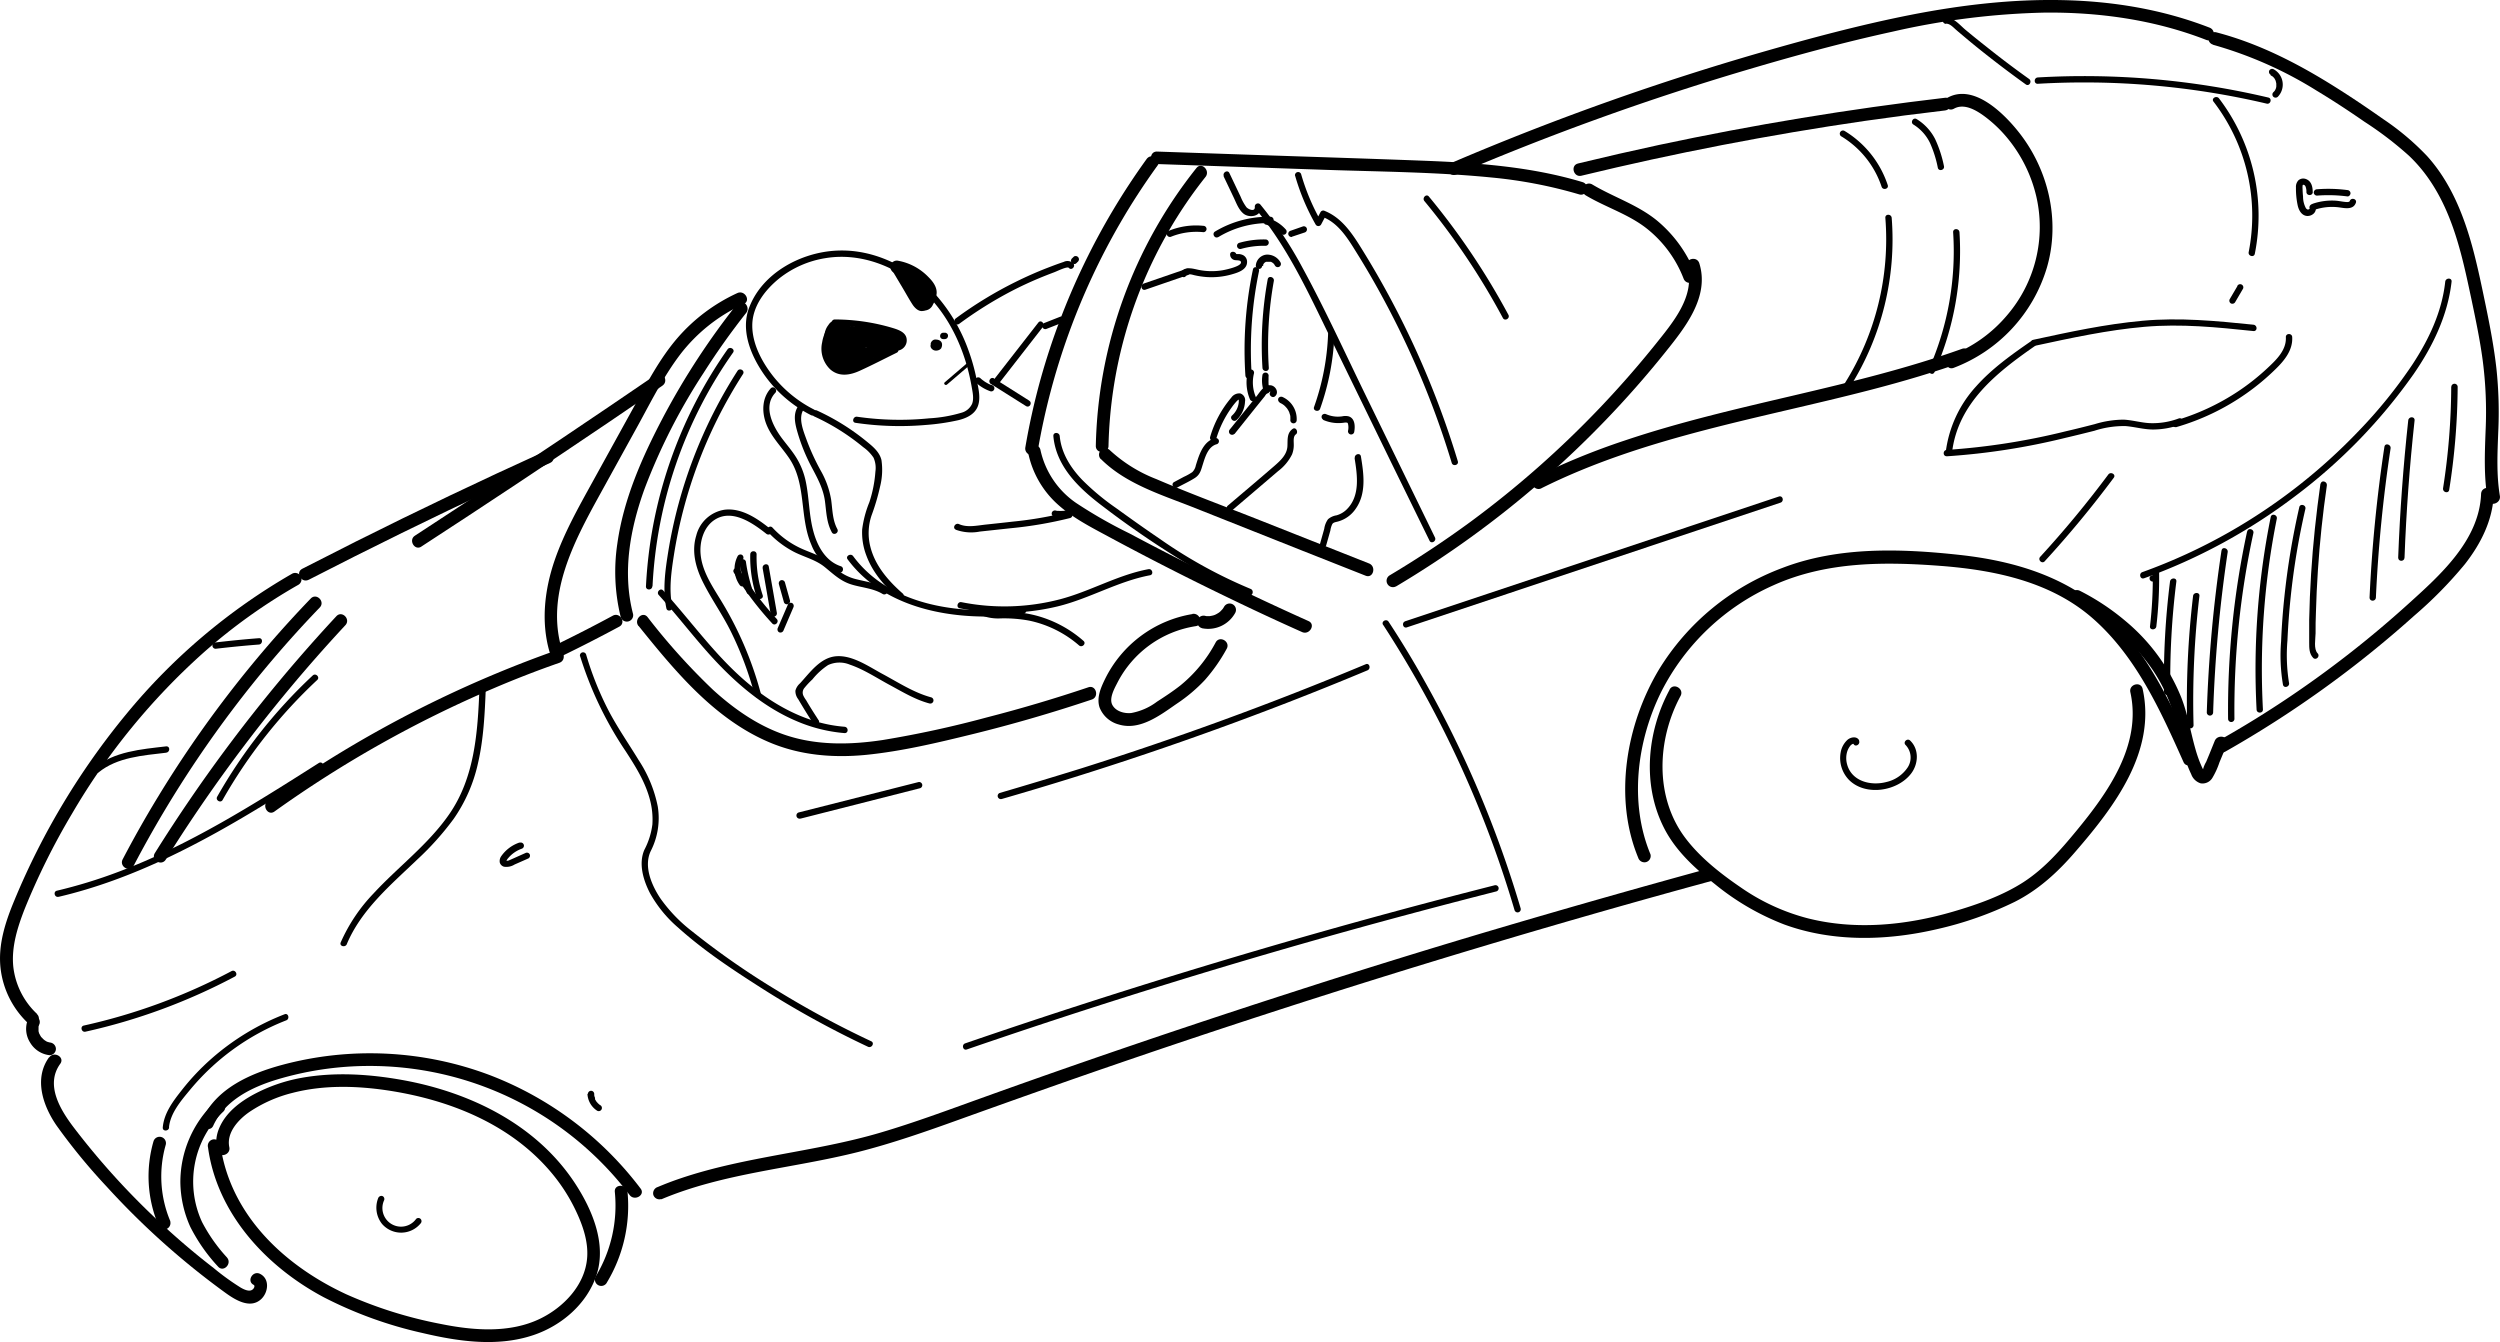 <?xml version="1.0" encoding="UTF-8" standalone="no"?>
<svg
   id="Outline"
   viewBox="0 0 56.691 30.433"
   version="1.1"
   sodipodi:docname="alien tesla.svg"
   inkscape:version="1.2.2 (b0a8486, 2022-12-01)"
   width="56.691"
   height="30.433"
   xmlns:inkscape="http://www.inkscape.org/namespaces/inkscape"
   xmlns:sodipodi="http://sodipodi.sourceforge.net/DTD/sodipodi-0.dtd"
   xmlns="http://www.w3.org/2000/svg"
   xmlns:svg="http://www.w3.org/2000/svg">
  <defs
     id="defs17368" />
  <sodipodi:namedview
     id="namedview17366"
     pagecolor="#ffffff"
     bordercolor="#666666"
     borderopacity="1.0"
     inkscape:showpageshadow="2"
     inkscape:pageopacity="0.0"
     inkscape:pagecheckerboard="0"
     inkscape:deskcolor="#d1d1d1"
     showgrid="false"
     inkscape:zoom="11.925214"
     inkscape:cx="46.498117"
     inkscape:cy="14.968285"
     inkscape:window-width="1309"
     inkscape:window-height="789"
     inkscape:window-x="128"
     inkscape:window-y="290"
     inkscape:window-maximized="0"
     inkscape:current-layer="Outline" />
  <path
     d="m 0.627,23.135 a 0.577,0.577 0 0 0 0.055,0.505 0.588,0.588 0 0 0 0.442,0.288 0.144,0.144 0 0 0 0.144,-0.144 0.148,0.148 0 0 0 -0.144,-0.144 c -0.028,0 0.034,0.007 0.008,0 a 0.251,0.251 0 0 1 -0.026,-0.006 l -0.043,-0.013 0.017,0.008 -0.014,-0.007 -0.02,-0.011 -0.037,-0.024 c -0.022,-0.014 0.025,0.022 0,0 l -0.017,-0.014 a 0.35,0.35 0 0 1 -0.033,-0.033 l -0.015,-0.017 c -0.018,-0.021 0.018,0.026 0,0.005 -0.018,-0.021 -0.019,-0.028 -0.028,-0.042 -0.009,-0.014 -0.014,-0.027 -0.021,-0.04 -0.014,-0.028 0.007,0.02 0,0.006 -0.007,-0.014 -0.006,-0.016 -0.009,-0.025 -0.003,-0.009 -0.009,-0.029 -0.012,-0.044 -0.004,-0.015 0,-0.014 0,-0.022 -0.006,-0.028 0,0.037 0,0.008 0,-0.029 0,-0.06 0,-0.09 0,0.043 0,0.021 0,0.009 0,-0.012 0,-0.015 0.005,-0.022 a 0.322,0.322 0 0 1 0.018,-0.051 0.146,0.146 0 0 0 -0.096,-0.178 0.15,0.15 0 0 0 -0.111,0.014 0.175,0.175 0 0 0 -0.066,0.086 z"
     id="path17063"
     style="stroke-width:0.096" />
  <path
     d="M 0.84,22.992 A 1.73,1.73 0 0 1 0.302,21.926 c -0.047,-0.454 0.096,-0.9 0.258,-1.316 A 15.793,15.793 0 0 1 1.631,18.455 15.089,15.089 0 0 1 4.603,14.81 12.768,12.768 0 0 1 6.766,13.261 0.144,0.144 0 0 0 6.62,13.012 13.71,13.71 0 0 0 2.872,16.183 16.626,16.626 0 0 0 0.328,20.412 c -0.201,0.481 -0.375,1.005 -0.316,1.538 a 2.028,2.028 0 0 0 0.621,1.249 c 0.135,0.128 0.338,-0.076 0.204,-0.204 z"
     id="path17065"
     style="stroke-width:0.096" />
  <path
     d="M 3.031,19.631 A 25.548,25.548 0 0 1 6.181,14.959 Q 6.698,14.35 7.251,13.776 C 7.38,13.642 7.177,13.438 7.047,13.572 A 25.859,25.859 0 0 0 3.578,18.077 Q 3.157,18.769 2.782,19.486 c -0.086,0.164 0.162,0.309 0.249,0.145 z"
     id="path17067"
     style="stroke-width:0.096" />
  <path
     d="M 3.76,19.49 A 35.236,35.236 0 0 1 6.849,15.279 Q 7.329,14.718 7.832,14.177 c 0.126,-0.136 -0.077,-0.34 -0.204,-0.204 a 35.655,35.655 0 0 0 -3.296,4.119 q -0.424,0.619 -0.821,1.254 c -0.096,0.158 0.151,0.303 0.249,0.145 z"
     id="path17069"
     style="stroke-width:0.096" />
  <path
     d="m 6.999,13.148 q 2.102,-1.081 4.245,-2.084 0.614,-0.288 1.233,-0.568 c 0.168,-0.076 0.022,-0.325 -0.146,-0.249 q -2.153,0.977 -4.267,2.036 -0.607,0.305 -1.21,0.615 c -0.165,0.085 -0.019,0.333 0.145,0.249 z"
     id="path17071"
     style="stroke-width:0.096" />
  <path
     d="m 9.552,12.396 q 2.143,-1.394 4.258,-2.825 0.607,-0.411 1.211,-0.825 c 0.153,-0.105 0.009,-0.355 -0.145,-0.25 q -2.108,1.442 -4.24,2.847 -0.611,0.404 -1.225,0.803 c -0.156,0.096 -0.011,0.351 0.145,0.249 z"
     id="path17073"
     style="stroke-width:0.096" />
  <path
     d="m 12.732,14.696 c -0.348,-1.218 0.278,-2.403 0.85,-3.444 l 0.913,-1.656 c 0.288,-0.528 0.563,-1.075 0.928,-1.556 a 3.787,3.787 0 0 1 1.442,-1.145 c 0.169,-0.077 0.022,-0.326 -0.145,-0.249 a 4.006,4.006 0 0 0 -1.359,1.02 C 14.959,8.134 14.673,8.685 14.377,9.222 l -0.972,1.763 c -0.306,0.555 -0.617,1.112 -0.825,1.713 -0.229,0.664 -0.316,1.392 -0.121,2.076 a 0.144,0.144 0 0 0 0.278,-0.077 z"
     id="path17075"
     style="stroke-width:0.096" />
  <path
     d="m 14.353,13.914 c -0.243,-0.945 -0.064,-1.922 0.262,-2.826 a 13.551,13.551 0 0 1 1.336,-2.626 16.289,16.289 0 0 1 0.968,-1.365 C 17.033,6.954 16.83,6.748 16.715,6.894 a 16.733,16.733 0 0 0 -1.684,2.58 c -0.469,0.892 -0.89,1.841 -1.031,2.847 a 4.304,4.304 0 0 0 0.075,1.669 0.144,0.144 0 0 0 0.278,-0.077 z"
     id="path17077"
     style="stroke-width:0.096" />
  <path
     d="m 12.747,14.874 q 0.656,-0.319 1.296,-0.664 c 0.163,-0.087 0.018,-0.336 -0.146,-0.249 q -0.64,0.346 -1.296,0.664 a 0.145,0.145 0 0 0 -0.052,0.197 0.148,0.148 0 0 0 0.197,0.052 z"
     id="path17079"
     style="stroke-width:0.096" />
  <path
     d="m 6.223,18.403 a 26.141,26.141 0 0 1 4.967,-2.793 q 0.738,-0.316 1.497,-0.581 c 0.173,-0.062 0.096,-0.34 -0.077,-0.279 A 26.325,26.325 0 0 0 7.442,17.239 Q 6.746,17.675 6.078,18.154 c -0.15,0.107 -0.006,0.357 0.145,0.249 z"
     id="path17081"
     style="stroke-width:0.096" />
  <path
     d="m 1.113,23.975 c -0.354,0.487 -0.135,1.111 0.175,1.556 a 13.491,13.491 0 0 0 1.13,1.376 17.671,17.671 0 0 0 2.685,2.403 c 0.22,0.16 0.568,0.384 0.82,0.149 0.162,-0.151 0.2,-0.458 -0.025,-0.572 -0.166,-0.084 -0.312,0.165 -0.146,0.249 0.029,0.014 0.02,0.063 -0.014,0.096 -0.072,0.076 -0.207,0.008 -0.28,-0.034 A 5.563,5.563 0 0 1 4.843,28.753 C 4.446,28.447 4.062,28.122 3.694,27.782 A 17.054,17.054 0 0 1 1.676,25.572 C 1.373,25.173 1.018,24.604 1.367,24.122 1.475,23.973 1.225,23.828 1.118,23.977 Z"
     id="path17083"
     style="stroke-width:0.096" />
  <path
     d="M 5.149,28.517 A 3.704,3.704 0 0 1 4.582,27.712 2.187,2.187 0 0 1 5.063,25.208 C 5.196,25.079 4.993,24.875 4.859,25.004 a 2.499,2.499 0 0 0 -0.769,1.809 2.527,2.527 0 0 0 0.225,1.007 3.906,3.906 0 0 0 0.629,0.901 c 0.121,0.141 0.324,-0.063 0.204,-0.204 z"
     id="path17085"
     style="stroke-width:0.096" />
  <path
     d="m 3.865,27.699 a 2.609,2.609 0 0 1 -0.107,-1.738 0.144,0.144 0 0 0 -0.278,-0.077 2.86,2.86 0 0 0 0.107,1.888 0.149,0.149 0 0 0 0.177,0.101 0.145,0.145 0 0 0 0.096,-0.178 z"
     id="path17087"
     style="stroke-width:0.096" />
  <path
     d="m 4.836,25.526 c 0.265,-0.577 0.871,-0.872 1.451,-1.048 a 7.304,7.304 0 0 1 2.269,-0.304 7.392,7.392 0 0 1 5.722,2.925 c 0.111,0.146 0.361,0 0.249,-0.146 a 7.771,7.771 0 0 0 -3.401,-2.566 7.689,7.689 0 0 0 -4.743,-0.235 c -0.704,0.192 -1.474,0.527 -1.796,1.23 -0.077,0.167 0.171,0.313 0.249,0.145 z"
     id="path17089"
     style="stroke-width:0.096" />
  <path
     d="m 14.996,27.196 c 1.424,-0.6 2.979,-0.698 4.468,-1.074 0.778,-0.198 1.538,-0.464 2.293,-0.736 q 1.167,-0.42 2.335,-0.831 2.327,-0.815 4.671,-1.577 2.344,-0.762 4.728,-1.478 2.372,-0.712 4.759,-1.37 l 0.589,-0.161 a 0.144,0.144 0 0 0 -0.077,-0.278 q -2.389,0.654 -4.764,1.355 -2.375,0.702 -4.731,1.465 -2.347,0.757 -4.676,1.564 -1.174,0.407 -2.346,0.829 c -0.757,0.272 -1.513,0.554 -2.284,0.781 -1.483,0.438 -3.048,0.537 -4.517,1.032 q -0.268,0.09 -0.528,0.2 a 0.149,0.149 0 0 0 -0.101,0.178 0.144,0.144 0 0 0 0.177,0.096 z"
     id="path17091"
     style="stroke-width:0.096" />
  <path
     d="m 14.482,14.195 c 0.824,1.023 1.717,2.107 2.955,2.634 0.702,0.3 1.457,0.362 2.21,0.288 0.817,-0.083 1.624,-0.277 2.42,-0.472 q 1.359,-0.335 2.691,-0.782 c 0.175,-0.059 0.096,-0.337 -0.077,-0.278 q -1.14,0.384 -2.307,0.684 a 23.765,23.765 0 0 1 -2.357,0.512 c -0.75,0.113 -1.523,0.127 -2.247,-0.127 -0.601,-0.21 -1.132,-0.584 -1.6,-1.01 a 14.501,14.501 0 0 1 -1.486,-1.651 c -0.116,-0.144 -0.319,0.061 -0.204,0.204 z"
     id="path17093"
     style="stroke-width:0.096" />
  <path
     d="m 27.039,13.925 a 2.698,2.698 0 0 0 -1.979,1.47 c -0.096,0.197 -0.199,0.428 -0.125,0.649 a 0.643,0.643 0 0 0 0.432,0.384 c 0.481,0.147 0.947,-0.214 1.316,-0.469 a 3.636,3.636 0 0 0 0.641,-0.541 3.862,3.862 0 0 0 0.493,-0.706 c 0.09,-0.162 -0.159,-0.308 -0.249,-0.146 a 3.179,3.179 0 0 1 -0.803,0.979 c -0.168,0.132 -0.348,0.25 -0.528,0.366 a 1.38,1.38 0 0 1 -0.586,0.258 c -0.155,0.015 -0.347,-0.036 -0.426,-0.182 -0.079,-0.146 0.039,-0.361 0.109,-0.497 a 2.411,2.411 0 0 1 1.783,-1.291 c 0.183,-0.029 0.105,-0.307 -0.077,-0.278 z"
     id="path17095"
     style="stroke-width:0.096" />
  <path
     d="m 27.256,14.246 a 0.7,0.7 0 0 0 0.752,-0.344 0.144,0.144 0 1 0 -0.249,-0.145 c -0.013,0.025 -0.03,0.046 -0.044,0.07 0.006,-0.01 0.019,-0.024 0,-0.007 a 0.103,0.103 0 0 1 -0.013,0.015 l -0.029,0.03 -0.028,0.024 c -0.013,0.012 0.026,-0.018 0.006,-0.005 l -0.017,0.012 a 0.666,0.666 0 0 1 -0.072,0.041 0.157,0.157 0 0 0 -0.018,0.009 0.096,0.096 0 1 0 0.011,-0.005 l -0.038,0.013 c -0.027,0.008 -0.054,0.012 -0.082,0.017 h -0.052 -0.037 c -0.018,0 0.035,0.007 0.01,0 l -0.025,-0.005 a 0.144,0.144 0 1 0 -0.076,0.278 z"
     id="path17097"
     style="stroke-width:0.096" />
  <path
     d="m 23.318,10.281 a 2.152,2.152 0 0 0 0.663,1.153 c 0.342,0.309 0.759,0.521 1.162,0.738 q 1.376,0.742 2.787,1.419 0.794,0.384 1.597,0.742 c 0.168,0.075 0.315,-0.173 0.146,-0.249 q -1.375,-0.617 -2.721,-1.294 -0.673,-0.338 -1.338,-0.693 a 10.637,10.637 0 0 1 -1.209,-0.69 1.962,1.962 0 0 1 -0.811,-1.203 c -0.038,-0.181 -0.316,-0.104 -0.278,0.077 z"
     id="path17099"
     style="stroke-width:0.096" />
  <path
     d="M 23.533,10.22 A 15.533,15.533 0 0 1 25.407,5.049 C 25.665,4.603 25.948,4.17 26.25,3.752 26.358,3.601 26.108,3.457 26.001,3.607 a 15.772,15.772 0 0 0 -2.403,4.986 15.516,15.516 0 0 0 -0.347,1.551 c -0.031,0.181 0.247,0.259 0.278,0.076 z"
     id="path17101"
     style="stroke-width:0.096" />
  <path
     d="M 25.137,10.112 A 10.192,10.192 0 0 1 26.51,5.225 9.972,9.972 0 0 1 27.336,4.013 C 27.451,3.87 27.248,3.664 27.132,3.809 a 10.451,10.451 0 0 0 -2.283,6.303 c 0,0.186 0.288,0.185 0.288,0 z"
     id="path17103"
     style="stroke-width:0.096" />
  <path
     d="m 24.964,10.409 c 0.559,0.557 1.345,0.801 2.066,1.084 l 2.514,0.999 1.424,0.563 c 0.173,0.068 0.248,-0.21 0.077,-0.278 L 28.597,11.808 C 27.805,11.494 27.001,11.199 26.218,10.863 a 3.309,3.309 0 0 1 -1.05,-0.654 0.144,0.144 0 0 0 -0.204,0.204 z"
     id="path17105"
     style="stroke-width:0.096" />
  <path
     d="m 31.661,13.296 a 22.7,22.7 0 0 0 6.089,-5.292 c 0.448,-0.559 1.025,-1.266 0.784,-2.034 -0.056,-0.176 -0.333,-0.101 -0.278,0.077 0.206,0.654 -0.331,1.278 -0.71,1.753 q -0.603,0.751 -1.268,1.449 a 22.453,22.453 0 0 1 -2.92,2.575 q -0.893,0.655 -1.844,1.222 a 0.144,0.144 0 0 0 0.146,0.249 z"
     id="path17107"
     style="stroke-width:0.096" />
  <path
     d="m 26.239,3.72 3.839,0.132 c 1.243,0.042 2.499,0.05 3.732,0.172 a 10.476,10.476 0 0 1 2,0.384 c 0.178,0.054 0.254,-0.224 0.077,-0.278 C 34.716,3.776 33.484,3.691 32.271,3.644 30.991,3.595 29.712,3.556 28.433,3.512 l -2.194,-0.075 c -0.185,-0.006 -0.185,0.283 0,0.288 z"
     id="path17109"
     style="stroke-width:0.096" />
  <path
     d="m 33.031,3.956 a 60.355,60.355 0 0 1 6.526,-2.355 c 1.112,-0.33 2.234,-0.638 3.364,-0.884 a 17.027,17.027 0 0 1 3.436,-0.431 c 1.249,-0.013 2.504,0.164 3.672,0.619 0.173,0.067 0.248,-0.211 0.077,-0.278 C 47.949,-0.211 45.576,-0.103 43.344,0.334 42.191,0.561 41.049,0.867 39.918,1.193 38.787,1.52 37.663,1.881 36.554,2.273 Q 34.697,2.93 32.885,3.706 c -0.17,0.073 -0.023,0.322 0.146,0.249 z"
     id="path17111"
     style="stroke-width:0.096" />
  <path
     d="m 35.864,3.984 q 3.172,-0.769 6.416,-1.241 0.913,-0.132 1.826,-0.238 c 0.182,-0.021 0.184,-0.309 0,-0.288 Q 40.838,2.601 37.619,3.287 36.699,3.485 35.785,3.707 c -0.181,0.043 -0.104,0.322 0.077,0.278 z"
     id="path17113"
     style="stroke-width:0.096" />
  <path
     d="m 34.953,11.072 c 2.351,-1.173 4.973,-1.581 7.496,-2.239 0.715,-0.186 1.424,-0.395 2.12,-0.644 0.174,-0.062 0.096,-0.341 -0.077,-0.279 -2.493,0.894 -5.14,1.235 -7.648,2.079 a 15.837,15.837 0 0 0 -2.033,0.834 c -0.166,0.083 -0.02,0.332 0.145,0.249 z"
     id="path17115"
     style="stroke-width:0.096" />
  <path
     d="m 44.31,2.464 c 0.234,-0.13 0.514,0.041 0.703,0.182 a 2.967,2.967 0 0 1 0.516,0.496 3.231,3.231 0 0 1 0.646,1.309 3.075,3.075 0 0 1 -0.661,2.697 3.145,3.145 0 0 1 -1.29,0.916 c -0.173,0.063 -0.096,0.342 0.077,0.278 a 3.502,3.502 0 0 0 2.114,-2.27 c 0.314,-1.069 0.035,-2.247 -0.661,-3.105 -0.337,-0.417 -1.007,-1.074 -1.591,-0.751 -0.162,0.09 -0.017,0.339 0.145,0.249 z"
     id="path17117"
     style="stroke-width:0.096" />
  <path
     d="m 50.183,1.015 a 9.06,9.06 0 0 1 2.357,1.045 c 0.367,0.221 0.726,0.457 1.078,0.701 a 7.957,7.957 0 0 1 1.007,0.769 c 0.596,0.563 0.925,1.306 1.143,2.085 0.109,0.384 0.192,0.782 0.276,1.175 0.096,0.457 0.192,0.914 0.254,1.376 a 9.034,9.034 0 0 1 0.067,1.587 c -0.02,0.525 -0.042,1.048 0.045,1.567 0.031,0.183 0.309,0.106 0.278,-0.077 -0.08,-0.481 -0.055,-0.961 -0.037,-1.442 A 9.364,9.364 0 0 0 56.61,8.359 C 56.556,7.879 56.467,7.412 56.37,6.942 56.283,6.523 56.197,6.104 56.089,5.692 55.884,4.914 55.583,4.141 55.036,3.537 A 5.893,5.893 0 0 0 54.043,2.701 C 53.688,2.451 53.327,2.207 52.959,1.976 52.119,1.447 51.229,0.987 50.261,0.734 a 0.144,0.144 0 0 0 -0.077,0.278 z"
     id="path17119"
     style="stroke-width:0.096" />
  <path
     d="m 47.02,13.645 a 4.709,4.709 0 0 1 1.781,1.525 3.698,3.698 0 0 1 0.503,1.073 c 0.124,0.439 0.185,0.899 0.384,1.311 a 0.335,0.335 0 0 0 0.214,0.209 0.26,0.26 0 0 0 0.264,-0.119 1.771,1.771 0 0 0 0.163,-0.356 L 50.5,16.877 c 0.071,-0.171 -0.208,-0.245 -0.278,-0.076 l -0.123,0.304 -0.072,0.173 a 0.632,0.632 0 0 0 -0.07,0.168 l -0.008,0.014 c -0.016,0.019 -0.008,0.026 0.027,0.019 a 0.225,0.225 0 0 0 -0.026,-0.047 c -0.023,-0.045 -0.043,-0.096 -0.062,-0.139 a 3.106,3.106 0 0 1 -0.107,-0.319 c -0.109,-0.384 -0.171,-0.785 -0.319,-1.161 A 4.396,4.396 0 0 0 48.199,14.083 5.343,5.343 0 0 0 47.166,13.398 c -0.165,-0.084 -0.311,0.164 -0.146,0.249 z"
     id="path17121"
     style="stroke-width:0.096" />
  <path
     d="m 50.448,17.052 a 24.528,24.528 0 0 0 2.934,-1.952 q 0.7,-0.542 1.357,-1.132 a 9.461,9.461 0 0 0 1.159,-1.179 c 0.36,-0.462 0.629,-0.993 0.652,-1.588 0.008,-0.185 -0.281,-0.185 -0.288,0 -0.041,1.057 -0.935,1.847 -1.663,2.505 a 23.901,23.901 0 0 1 -2.666,2.088 q -0.794,0.536 -1.634,1.008 a 0.144,0.144 0 0 0 0.146,0.249 z"
     id="path17123"
     style="stroke-width:0.096" />
  <path
     d="m 37.427,19.373 c -0.487,-1.169 -0.308,-2.574 0.245,-3.687 a 5.229,5.229 0 0 1 2.541,-2.413 c 1.203,-0.543 2.522,-0.538 3.814,-0.439 1.22,0.096 2.481,0.359 3.427,1.187 0.983,0.86 1.538,2.09 2.06,3.259 0.076,0.169 0.324,0.023 0.249,-0.145 -0.495,-1.105 -1.016,-2.249 -1.888,-3.115 -0.928,-0.923 -2.168,-1.298 -3.441,-1.437 -1.331,-0.145 -2.745,-0.192 -4.014,0.295 a 5.558,5.558 0 0 0 -2.806,2.313 c -0.739,1.241 -1.027,2.898 -0.466,4.258 a 0.149,0.149 0 0 0 0.178,0.101 0.145,0.145 0 0 0 0.101,-0.177 z"
     id="path17125"
     style="stroke-width:0.096" />
  <path
     d="m 31.365,14.17 a 24.705,24.705 0 0 1 2.49,4.982 q 0.268,0.735 0.489,1.485 a 0.072,0.072 0 0 0 0.139,-0.038 24.903,24.903 0 0 0 -2.174,-5.146 q -0.384,-0.691 -0.821,-1.355 c -0.05,-0.077 -0.175,-0.005 -0.124,0.073 z"
     id="path17127"
     style="stroke-width:0.096" />
  <path
     d="m 46.064,7.732 c -0.445,0.307 -0.894,0.626 -1.255,1.032 a 2.703,2.703 0 0 0 -0.687,1.491 c -0.012,0.096 0.133,0.091 0.144,0 0.134,-1.113 1.009,-1.804 1.871,-2.403 0.076,-0.052 0,-0.177 -0.073,-0.124 z"
     id="path17129"
     style="stroke-width:0.096" />
  <path
     d="m 44.149,10.347 a 15.456,15.456 0 0 0 2.691,-0.419 c 0.219,-0.051 0.436,-0.105 0.654,-0.16 a 2.174,2.174 0 0 1 0.705,-0.106 c 0.213,0.017 0.418,0.079 0.634,0.078 a 1.82,1.82 0 0 0 0.611,-0.112 c 0.086,-0.032 0.049,-0.171 -0.038,-0.139 a 1.678,1.678 0 0 1 -0.659,0.106 c -0.199,-0.01 -0.391,-0.069 -0.59,-0.079 a 2.277,2.277 0 0 0 -0.656,0.102 c -0.217,0.056 -0.434,0.111 -0.653,0.161 A 15.371,15.371 0 0 1 44.148,10.202 c -0.096,0.005 -0.096,0.149 0,0.144 z"
     id="path17131"
     style="stroke-width:0.096" />
  <path
     d="m 46.151,7.84 c 0.819,-0.177 1.641,-0.356 2.478,-0.429 0.836,-0.073 1.645,0.01 2.47,0.096 0.096,0.01 0.096,-0.135 0,-0.144 -0.841,-0.086 -1.671,-0.167 -2.517,-0.089 -0.846,0.078 -1.652,0.253 -2.469,0.43 -0.09,0.019 -0.052,0.159 0.038,0.138 z"
     id="path17133"
     style="stroke-width:0.096" />
  <path
     d="m 49.335,9.69 a 5.324,5.324 0 0 0 1.606,-0.769 5.245,5.245 0 0 0 0.661,-0.551 c 0.198,-0.192 0.393,-0.429 0.377,-0.723 0,-0.096 -0.149,-0.096 -0.144,0 0.016,0.295 -0.222,0.518 -0.421,0.704 a 5.114,5.114 0 0 1 -0.646,0.513 5.234,5.234 0 0 1 -1.471,0.682 0.072,0.072 0 0 0 0.038,0.138 z"
     id="path17135"
     style="stroke-width:0.096" />
  <path
     d="m 50.194,2.304 a 4.252,4.252 0 0 1 0.798,3.413 c -0.018,0.09 0.121,0.129 0.139,0.038 A 4.395,4.395 0 0 0 50.319,2.231 c -0.056,-0.073 -0.182,0 -0.125,0.073 z"
     id="path17137"
     style="stroke-width:0.096" />
  <path
     d="m 50.735,6.49 -0.173,0.294 a 0.073,0.073 0 0 0 0.026,0.096 0.074,0.074 0 0 0 0.096,-0.026 l 0.172,-0.294 A 0.072,0.072 0 1 0 50.733,6.487 Z"
     id="path17139"
     style="stroke-width:0.096" />
  <path
     d="m 46.366,12.728 a 23.82,23.82 0 0 0 1.567,-1.895 c 0.056,-0.074 -0.069,-0.146 -0.124,-0.073 a 23.707,23.707 0 0 1 -1.544,1.866 c -0.063,0.068 0.038,0.17 0.102,0.102 z"
     id="path17141"
     style="stroke-width:0.096" />
  <path
     d="m 31.901,14.227 6.608,-2.206 1.868,-0.623 c 0.088,-0.03 0.051,-0.169 -0.037,-0.139 l -6.608,2.206 -1.868,0.623 c -0.087,0.03 -0.05,0.169 0.038,0.139 z"
     id="path17143"
     style="stroke-width:0.096" />
  <path
     d="M 41.756,3.093 A 2.114,2.114 0 0 1 42.668,4.235 c 0.03,0.087 0.169,0.05 0.139,-0.038 a 2.265,2.265 0 0 0 -0.979,-1.228 0.072,0.072 0 0 0 -0.072,0.125 z"
     id="path17145"
     style="stroke-width:0.096" />
  <path
     d="m 42.753,4.942 a 6.145,6.145 0 0 1 -0.922,3.753 c -0.05,0.079 0.075,0.151 0.125,0.072 a 6.278,6.278 0 0 0 0.941,-3.825 c -0.008,-0.096 -0.152,-0.096 -0.144,-1e-7 z"
     id="path17147"
     style="stroke-width:0.096" />
  <path
     d="m 43.39,2.825 a 1,1 0 0 1 0.377,0.42 2.582,2.582 0 0 1 0.176,0.56 c 0.021,0.09 0.16,0.052 0.139,-0.038 A 2.705,2.705 0 0 0 43.884,3.158 1.133,1.133 0 0 0 43.463,2.701 c -0.08,-0.049 -0.152,0.076 -0.073,0.124 z"
     id="path17149"
     style="stroke-width:0.096" />
  <path
     d="m 44.29,5.265 a 6.613,6.613 0 0 1 -0.548,3.102 c -0.037,0.085 0.086,0.158 0.124,0.073 a 6.764,6.764 0 0 0 0.568,-3.172 c -0.006,-0.096 -0.15,-0.096 -0.144,0 z"
     id="path17151"
     style="stroke-width:0.096" />
  <path
     d="m 44.132,0.537 c 0.09,0 0.163,0.086 0.227,0.141 0.063,0.055 0.151,0.128 0.227,0.192 q 0.22,0.185 0.447,0.363 0.446,0.352 0.906,0.682 c 0.076,0.054 0.148,-0.071 0.073,-0.125 Q 45.508,1.431 45.025,1.044 44.794,0.863 44.564,0.671 C 44.441,0.567 44.302,0.394 44.128,0.397 a 0.072,0.072 0 0 0 0,0.144 z"
     id="path17153"
     style="stroke-width:0.096" />
  <path
     d="m 46.21,1.9 a 18.079,18.079 0 0 1 5.19,0.45 c 0.09,0.022 0.129,-0.117 0.038,-0.138 A 18.21,18.21 0 0 0 46.212,1.756 c -0.096,0.006 -0.096,0.15 0,0.144 z"
     id="path17155"
     style="stroke-width:0.096" />
  <path
     d="m 51.493,1.711 a 0.258,0.258 0 0 1 0.032,0.017 l 0.014,0.01 v 0 c 0.009,0.008 0.016,0.016 0.025,0.025 v 0 l 0.011,0.014 a 0.185,0.185 0 0 1 0.017,0.03 0.125,0.125 0 0 1 0.008,0.016 c 0,-0.01 0,0 0,0 0.009,0.022 0.012,0.046 0.018,0.068 0.007,0.022 0,-0.012 0,0 0,0.012 0,0.012 0,0.018 a 0.219,0.219 0 0 1 0,0.036 c 0,0.006 0,0.012 0,0.017 0,0.006 0,-0.014 0,0.005 a 0.345,0.345 0 0 1 -0.008,0.034 l -0.006,0.017 c 0,0 -0.008,0.019 0,0 -0.005,0.011 -0.011,0.021 -0.016,0.032 l -0.01,0.014 c -0.007,0.012 0.005,0 0,0 a 0.368,0.368 0 0 1 -0.027,0.028 0.072,0.072 0 0 0 0,0.102 0.074,0.074 0 0 0 0.102,0 0.396,0.396 0 0 0 -0.096,-0.624 0.074,0.074 0 0 0 -0.096,0.026 0.072,0.072 0 0 0 0.026,0.096 z"
     id="path17157"
     style="stroke-width:0.096" />
  <path
     d="m 52.444,4.354 c 0,-0.12 -0.03,-0.252 -0.159,-0.296 a 0.167,0.167 0 0 0 -0.164,0.03 0.215,0.215 0 0 0 -0.057,0.164 1.832,1.832 0 0 0 0.039,0.404 c 0.023,0.107 0.086,0.229 0.208,0.241 a 0.203,0.203 0 0 0 0.159,-0.058 0.15,0.15 0 0 0 0.03,-0.172 0.072,0.072 0 0 0 -0.096,-0.026 0.074,0.074 0 0 0 -0.026,0.096 c 0,0 0,-0.022 0,-0.007 0,-0.01 0,0 0,0 a 0.062,0.062 0 0 1 -0.026,0.018 0.037,0.037 0 0 1 -0.032,0 c 0.011,0.005 -0.014,-0.01 -0.013,-0.009 a 0.086,0.086 0 0 1 -0.018,-0.019 0.557,0.557 0 0 1 -0.064,-0.262 c -0.006,-0.059 -0.01,-0.118 -0.011,-0.178 a 0.391,0.391 0 0 1 0,-0.067 0.046,0.046 0 0 1 0.007,-0.02 c 0,0 0.011,-0.006 0,0 a 0.037,0.037 0 0 1 0.026,0 0.065,0.065 0 0 1 0.032,0.031 0.3,0.3 0 0 1 0.022,0.127 c 0,0.096 0.148,0.096 0.144,0 z"
     id="path17159"
     style="stroke-width:0.096" />
  <path
     d="m 52.54,4.436 a 3.303,3.303 0 0 1 0.689,0.018 c 0.039,0.006 0.072,-0.037 0.072,-0.072 a 0.074,0.074 0 0 0 -0.072,-0.072 3.303,3.303 0 0 0 -0.689,-0.018 0.075,0.075 0 0 0 -0.072,0.072 0.073,0.073 0 0 0 0.072,0.072 z"
     id="path17161"
     style="stroke-width:0.096" />
  <path
     d="m 52.491,4.756 a 1.238,1.238 0 0 1 0.555,-0.053 c 0.133,0.019 0.32,0.059 0.377,-0.106 0.03,-0.088 -0.11,-0.126 -0.139,-0.038 -0.012,0.033 -0.09,0.021 -0.115,0.019 -0.073,-0.008 -0.143,-0.024 -0.216,-0.028 a 1.356,1.356 0 0 0 -0.5,0.067 c -0.087,0.029 -0.05,0.168 0.038,0.138 z"
     id="path17163"
     style="stroke-width:0.096" />
  <path
     d="m 48.618,13.114 a 12.907,12.907 0 0 0 3.412,-1.851 12.324,12.324 0 0 0 2.707,-2.787 c 0.432,-0.627 0.769,-1.324 0.856,-2.088 0.011,-0.096 -0.134,-0.091 -0.144,0 -0.074,0.682 -0.371,1.311 -0.745,1.879 a 10.888,10.888 0 0 1 -1.209,1.497 12.83,12.83 0 0 1 -2.952,2.307 12.637,12.637 0 0 1 -1.963,0.903 c -0.086,0.032 -0.049,0.171 0.038,0.139 z"
     id="path17165"
     style="stroke-width:0.096" />
  <path
     d="m 48.816,13.188 a 0.072,0.072 0 0 0 0,-0.144 0.072,0.072 0 0 0 0,0.144 z"
     id="path17167"
     style="stroke-width:0.096" />
  <path
     d="m 48.817,12.972 a 9.418,9.418 0 0 1 -0.063,1.231 c -0.011,0.091 0.134,0.091 0.144,0 a 9.418,9.418 0 0 0 0.063,-1.231 0.072,0.072 0 0 0 -0.144,0 z"
     id="path17169"
     style="stroke-width:0.096" />
  <path
     d="m 49.208,13.188 a 17.617,17.617 0 0 0 -0.136,2.499 0.072,0.072 0 0 0 0.144,0 17.617,17.617 0 0 1 0.136,-2.499 c 0.012,-0.096 -0.133,-0.091 -0.144,0 z"
     id="path17171"
     style="stroke-width:0.096" />
  <path
     d="m 49.731,13.515 a 20.175,20.175 0 0 0 -0.133,2.93 0.072,0.072 0 0 0 0.144,0 20.175,20.175 0 0 1 0.133,-2.93 c 0.011,-0.091 -0.134,-0.09 -0.144,0 z"
     id="path17173"
     style="stroke-width:0.096" />
  <path
     d="m 50.376,12.482 a 31.349,31.349 0 0 0 -0.334,3.673 0.072,0.072 0 0 0 0.144,0 31.331,31.331 0 0 1 0.33,-3.635 c 0.014,-0.09 -0.125,-0.13 -0.138,-0.038 z"
     id="path17175"
     style="stroke-width:0.096" />
  <path
     d="m 50.957,12.049 a 19.161,19.161 0 0 0 -0.432,4.252 0.072,0.072 0 0 0 0.144,0 18.933,18.933 0 0 1 0.43,-4.213 c 0.019,-0.09 -0.12,-0.129 -0.139,-0.038 z"
     id="path17177"
     style="stroke-width:0.096" />
  <path
     d="m 51.492,11.723 a 17.454,17.454 0 0 0 -0.321,4.364 c 0,0.096 0.149,0.096 0.144,0 a 17.327,17.327 0 0 1 0.315,-4.325 c 0.018,-0.09 -0.12,-0.129 -0.138,-0.038 z"
     id="path17179"
     style="stroke-width:0.096" />
  <path
     d="m 52.139,11.504 a 17.096,17.096 0 0 0 -0.336,2.018 q -0.055,0.512 -0.076,1.024 a 3.959,3.959 0 0 0 0.042,0.977 c 0.018,0.096 0.157,0.053 0.138,-0.037 a 3.94,3.94 0 0 1 -0.036,-0.961 q 0.022,-0.502 0.075,-1.001 a 16.457,16.457 0 0 1 0.332,-1.984 c 0.021,-0.09 -0.118,-0.13 -0.139,-0.038 z"
     id="path17181"
     style="stroke-width:0.096" />
  <path
     d="m 52.62,10.963 c -0.096,0.682 -0.171,1.369 -0.213,2.057 -0.022,0.345 -0.036,0.69 -0.043,1.035 0,0.173 0,0.345 0,0.518 0,0.126 0,0.25 0.09,0.345 0.064,0.067 0.166,-0.035 0.102,-0.102 -0.096,-0.096 -0.048,-0.333 -0.047,-0.455 0,-0.158 0,-0.314 0.008,-0.471 q 0.013,-0.481 0.045,-0.961 0.063,-0.961 0.203,-1.922 c 0.013,-0.09 -0.126,-0.13 -0.139,-0.038 z"
     id="path17183"
     style="stroke-width:0.096" />
  <path
     d="m 54.07,10.131 a 33.131,33.131 0 0 0 -0.337,3.418 c 0,0.096 0.139,0.096 0.144,0 a 32.415,32.415 0 0 1 0.333,-3.381 c 0.013,-0.091 -0.125,-0.13 -0.139,-0.038 z"
     id="path17185"
     style="stroke-width:0.096" />
  <path
     d="M 54.61,9.534 Q 54.441,11.086 54.382,12.645 c 0,0.096 0.14,0.096 0.144,0 q 0.058,-1.559 0.228,-3.111 c 0.011,-0.096 -0.135,-0.096 -0.144,0 z"
     id="path17187"
     style="stroke-width:0.096" />
  <path
     d="m 55.585,8.774 a 15.169,15.169 0 0 1 -0.185,2.296 c -0.014,0.096 0.124,0.13 0.139,0.038 a 15.44,15.44 0 0 0 0.192,-2.334 0.072,0.072 0 0 0 -0.144,0 z"
     id="path17189"
     style="stroke-width:0.096" />
  <path
     d="m 23.887,9.897 c 0.066,0.699 0.603,1.195 1.132,1.593 a 21.132,21.132 0 0 0 2.053,1.386 9.196,9.196 0 0 0 1.249,0.617 c 0.086,0.035 0.124,-0.105 0.038,-0.139 a 10.843,10.843 0 0 1 -2.078,-1.148 c -0.329,-0.222 -0.652,-0.454 -0.974,-0.686 a 5.484,5.484 0 0 1 -0.769,-0.641 c -0.262,-0.274 -0.471,-0.605 -0.507,-0.989 -0.009,-0.096 -0.153,-0.096 -0.144,0 z"
     id="path17191"
     style="stroke-width:0.096" />
  <path
     d="m 19.221,12.684 c 0.701,0.946 1.905,1.278 3.033,1.296 a 6.389,6.389 0 0 0 0.949,-0.058 c 0.091,-0.012 0.096,-0.157 0,-0.144 -1.336,0.179 -2.994,0 -3.857,-1.167 -0.055,-0.074 -0.18,0 -0.125,0.073 z"
     id="path17193"
     style="stroke-width:0.096" />
  <path
     d="m 22.468,8.706 0.799,0.503 c 0.079,0.05 0.151,-0.075 0.072,-0.124 l -0.798,-0.504 c -0.079,-0.049 -0.151,0.075 -0.073,0.125 z"
     id="path17195"
     style="stroke-width:0.096" />
  <path
     d="M 18.464,9.289 A 2.799,2.799 0 0 1 17.548,8.551 c -0.262,-0.328 -0.494,-0.751 -0.489,-1.181 0.005,-0.431 0.295,-0.801 0.612,-1.057 a 2.259,2.259 0 0 1 1.04,-0.458 c 0.798,-0.135 1.612,0.184 2.198,0.721 0.62,0.567 0.979,1.367 1.123,2.184 0.021,0.124 0.058,0.274 0.012,0.396 a 0.37,0.37 0 0 1 -0.241,0.203 3.144,3.144 0 0 1 -0.732,0.127 6.72,6.72 0 0 1 -1.634,-0.036 c -0.09,-0.013 -0.13,0.125 -0.038,0.138 a 6.874,6.874 0 0 0 1.602,0.048 5.043,5.043 0 0 0 0.728,-0.107 C 21.898,9.488 22.077,9.411 22.158,9.248 22.254,9.056 22.186,8.803 22.146,8.603 A 4.452,4.452 0 0 0 21.961,7.943 3.853,3.853 0 0 0 21.263,6.734 c -0.567,-0.654 -1.425,-1.099 -2.307,-1.05 -0.804,0.043 -1.678,0.512 -1.971,1.3 -0.187,0.503 0.031,1.049 0.314,1.469 a 2.909,2.909 0 0 0 1.091,0.961 c 0.083,0.042 0.156,-0.083 0.073,-0.124 z"
     id="path17197"
     style="stroke-width:0.096" />
  <path
     d="m 22.136,8.681 a 0.961,0.961 0 0 0 0.323,0.192 0.071,0.071 0 0 0 0.088,-0.05 0.074,0.074 0 0 0 -0.05,-0.088 l -0.019,-0.008 h -0.009 c -0.015,-0.007 0.01,0 0,0 l -0.037,-0.016 c -0.025,-0.012 -0.05,-0.026 -0.074,-0.04 -0.024,-0.014 -0.046,-0.03 -0.067,-0.046 l -0.009,-0.006 v 0 l -0.015,-0.012 c -0.012,-0.009 -0.022,-0.019 -0.034,-0.029 a 0.072,0.072 0 0 0 -0.102,0 0.073,0.073 0 0 0 0,0.102 z"
     id="path17199"
     style="stroke-width:0.096" />
  <path
     d="m 21.748,7.346 a 9.044,9.044 0 0 1 1.192,-0.746 q 0.303,-0.157 0.617,-0.288 c 0.118,-0.05 0.238,-0.096 0.359,-0.142 0.046,-0.017 0.288,-0.136 0.321,-0.096 0.061,0.071 0.161,-0.032 0.102,-0.102 A 0.192,0.192 0 0 0 24.119,5.94 C 23.997,5.98 23.877,6.026 23.757,6.072 Q 23.391,6.214 23.038,6.389 a 9.021,9.021 0 0 0 -1.364,0.831 c -0.074,0.055 0,0.18 0.073,0.125 z"
     id="path17201"
     style="stroke-width:0.096" />
  <path
     d="M 22.667,8.676 23.649,7.414 C 23.706,7.342 23.604,7.239 23.547,7.313 L 22.565,8.574 c -0.056,0.073 0.045,0.176 0.102,0.102 z"
     id="path17203"
     style="stroke-width:0.096" />
  <path
     d="m 23.723,7.461 0.362,-0.142 a 0.072,0.072 0 0 0 -0.038,-0.139 l -0.362,0.143 a 0.073,0.073 0 0 0 -0.05,0.088 0.072,0.072 0 0 0 0.088,0.05 z"
     id="path17205"
     style="stroke-width:0.096" />
  <path
     d="m 24.409,5.967 0.037,-0.036 a 0.059,0.059 0 0 0 0.014,-0.023 0.057,0.057 0 0 0 0.007,-0.028 0.055,0.055 0 0 0 -0.007,-0.028 0.053,0.053 0 0 0 -0.014,-0.023 l -0.014,-0.012 a 0.072,0.072 0 0 0 -0.037,-0.01 h -0.019 a 0.067,0.067 0 0 0 -0.032,0.019 l -0.037,0.036 a 0.061,0.061 0 0 0 -0.015,0.023 0.069,0.069 0 0 0 -0.006,0.028 0.065,0.065 0 0 0 0.006,0.028 0.049,0.049 0 0 0 0.015,0.023 l 0.014,0.012 a 0.069,0.069 0 0 0 0.037,0.01 h 0.019 a 0.067,0.067 0 0 0 0.032,-0.019 z"
     id="path17207"
     style="stroke-width:0.096" />
  <path
     d="m 26.548,5.371 a 1.538,1.538 0 0 1 0.74,-0.106 0.072,0.072 0 0 0 0,-0.144 1.62,1.62 0 0 0 -0.778,0.111 0.073,0.073 0 0 0 -0.05,0.088 0.072,0.072 0 0 0 0.088,0.051 z"
     id="path17209"
     style="stroke-width:0.096" />
  <path
     d="m 25.971,6.57 0.974,-0.336 c 0.087,-0.03 0.05,-0.169 -0.038,-0.138 l -0.974,0.335 c -0.087,0.03 -0.05,0.169 0.038,0.139 z"
     id="path17211"
     style="stroke-width:0.096" />
  <path
     d="m 27.621,5.38 a 2.205,2.205 0 0 1 1.188,-0.321 0.072,0.072 0 0 0 0,-0.144 2.357,2.357 0 0 0 -1.256,0.335 c -0.08,0.048 -0.007,0.173 0.072,0.125 z"
     id="path17213"
     style="stroke-width:0.096" />
  <path
     d="m 26.888,6.255 c 0.046,-0.058 0.133,-0.03 0.192,-0.015 a 1.882,1.882 0 0 0 0.288,0.043 1.666,1.666 0 0 0 0.563,-0.061 C 28.068,6.183 28.274,6.121 28.279,5.947 A 0.17,0.17 0 0 0 28.183,5.783 0.288,0.288 0 0 0 28.098,5.761 h -0.041 -0.018 c -0.018,-0.009 -0.018,0 0,0.019 -0.01,-0.091 -0.155,-0.096 -0.144,0 a 0.127,0.127 0 0 0 0.096,0.116 c 0.032,0.01 0.122,0 0.142,0.03 0.073,0.108 -0.352,0.192 -0.406,0.202 a 1.5,1.5 0 0 1 -0.544,-0.008 c -0.128,-0.026 -0.296,-0.083 -0.394,0.039 -0.058,0.071 0.044,0.174 0.102,0.102 z"
     id="path17215"
     style="stroke-width:0.096" />
  <path
     d="m 28.136,5.646 a 1.888,1.888 0 0 1 0.563,-0.072 0.072,0.072 0 0 0 0,-0.144 2.018,2.018 0 0 0 -0.602,0.078 0.072,0.072 0 0 0 0.038,0.138 z"
     id="path17217"
     style="stroke-width:0.096" />
  <path
     d="m 28.68,5.086 0.057,0.016 0.024,0.009 0.015,0.007 c 0,0 0.013,0 0.007,0 -0.007,0 0.008,0 0.01,0.005 h 0.012 l 0.027,0.013 q 0.026,0.013 0.052,0.029 c 0.015,0.01 0.031,0.019 0.046,0.031 l 0.013,0.009 h 0.006 l 0.006,0.005 0.013,0.01 a 0.769,0.769 0 0 1 0.085,0.083 0.072,0.072 0 1 0 0.102,-0.102 0.878,0.878 0 0 0 -0.435,-0.264 0.074,0.074 0 0 0 -0.088,0.051 0.073,0.073 0 0 0 0.051,0.088 z"
     id="path17219"
     style="stroke-width:0.096" />
  <path
     d="m 29.297,5.368 0.288,-0.096 a 0.073,0.073 0 0 0 0.05,-0.088 0.071,0.071 0 0 0 -0.088,-0.05 l -0.288,0.101 a 0.072,0.072 0 0 0 0.038,0.138 z"
     id="path17221"
     style="stroke-width:0.096" />
  <path
     d="m 17.255,15.735 a 8.012,8.012 0 0 0 -0.916,-2.135 c -0.192,-0.314 -0.416,-0.649 -0.451,-1.025 -0.028,-0.288 0.067,-0.63 0.325,-0.792 0.393,-0.248 0.859,0.08 1.165,0.322 0.072,0.057 0.174,-0.044 0.102,-0.102 -0.288,-0.232 -0.65,-0.489 -1.044,-0.445 A 0.784,0.784 0 0 0 15.789,12.143 c -0.108,0.35 -0.019,0.706 0.136,1.027 0.192,0.395 0.452,0.753 0.647,1.148 a 7.689,7.689 0 0 1 0.544,1.456 0.072,0.072 0 0 0 0.138,-0.038 z"
     id="path17223"
     style="stroke-width:0.096" />
  <path
     d="m 16.895,13.189 a 0.485,0.485 0 0 1 -0.044,-0.511 0.074,0.074 0 0 0 -0.026,-0.096 0.073,0.073 0 0 0 -0.096,0.026 0.629,0.629 0 0 0 0.043,0.656 0.074,0.074 0 0 0 0.096,0.026 0.072,0.072 0 0 0 0.026,-0.096 z"
     id="path17225"
     style="stroke-width:0.096" />
  <path
     d="m 14.937,13.492 c 0.493,0.541 0.925,1.134 1.442,1.656 0.486,0.493 1.039,0.93 1.679,1.202 a 3.477,3.477 0 0 0 1.091,0.274 c 0.096,0.007 0.096,-0.137 0,-0.144 -0.877,-0.068 -1.668,-0.52 -2.315,-1.096 -0.673,-0.598 -1.191,-1.331 -1.794,-1.993 -0.062,-0.069 -0.164,0.034 -0.102,0.102 z"
     id="path17227"
     style="stroke-width:0.096" />
  <path
     d="m 13.155,14.88 a 8.212,8.212 0 0 0 1.033,2.155 c 0.217,0.335 0.434,0.679 0.542,1.069 a 1.75,1.75 0 0 1 0.064,0.59 1.697,1.697 0 0 1 -0.182,0.577 c -0.138,0.315 -0.022,0.696 0.129,0.986 a 2.857,2.857 0 0 0 0.639,0.78 c 0.57,0.513 1.227,0.948 1.873,1.36 a 21.534,21.534 0 0 0 2.43,1.34 c 0.084,0.039 0.157,-0.086 0.073,-0.125 a 21.373,21.373 0 0 1 -2.114,-1.139 17.904,17.904 0 0 1 -1.947,-1.353 3.471,3.471 0 0 1 -0.72,-0.748 c -0.198,-0.297 -0.384,-0.727 -0.218,-1.074 a 1.64,1.64 0 0 0 0.159,-1.008 2.959,2.959 0 0 0 -0.431,-1.049 c -0.23,-0.378 -0.481,-0.737 -0.687,-1.131 a 7.146,7.146 0 0 1 -0.506,-1.265 0.072,0.072 0 0 0 -0.139,0.038 z"
     id="path17229"
     style="stroke-width:0.096" />
  <path
     d="m 21.921,23.799 q 2.307,-0.794 4.643,-1.515 2.336,-0.721 4.689,-1.364 1.336,-0.364 2.678,-0.706 a 0.072,0.072 0 0 0 -0.038,-0.139 q -2.366,0.601 -4.709,1.278 -2.343,0.678 -4.669,1.43 -1.32,0.427 -2.629,0.877 c -0.086,0.03 -0.05,0.169 0.038,0.138 z"
     id="path17231"
     style="stroke-width:0.096" />
  <path
     d="m 18.151,18.564 2.713,-0.69 a 0.072,0.072 0 0 0 -0.037,-0.139 l -2.714,0.688 a 0.072,0.072 0 0 0 0.038,0.139 z"
     id="path17233"
     style="stroke-width:0.096" />
  <path
     d="m 22.707,18.121 q 3.295,-0.949 6.497,-2.192 0.907,-0.352 1.805,-0.728 c 0.085,-0.036 0.047,-0.175 -0.038,-0.139 q -3.165,1.323 -6.439,2.358 -0.928,0.288 -1.863,0.562 a 0.072,0.072 0 0 0 0.038,0.138 z"
     id="path17235"
     style="stroke-width:0.096" />
  <path
     d="m 2.235,17.516 c 0.424,-0.347 1.009,-0.384 1.531,-0.447 0.096,-0.011 0.096,-0.155 0,-0.144 -0.565,0.066 -1.174,0.113 -1.634,0.489 -0.072,0.06 0.031,0.16 0.102,0.102 z"
     id="path17237"
     style="stroke-width:0.096" />
  <path
     d="m 4.889,14.712 c 0.327,-0.038 0.654,-0.071 0.982,-0.096 0.091,-0.008 0.096,-0.152 0,-0.144 -0.329,0.025 -0.655,0.058 -0.982,0.096 a 0.074,0.074 0 0 0 -0.072,0.072 0.073,0.073 0 0 0 0.072,0.072 z"
     id="path17239"
     style="stroke-width:0.096" />
  <path
     d="m 5.049,18.138 a 11.459,11.459 0 0 1 2.145,-2.719 c 0.068,-0.063 -0.035,-0.165 -0.102,-0.102 a 11.562,11.562 0 0 0 -2.167,2.749 c -0.046,0.081 0.079,0.154 0.124,0.073 z"
     id="path17241"
     style="stroke-width:0.096" />
  <path
     d="M 1.333,20.336 C 3.024,19.939 4.573,19.115 6.042,18.216 6.465,17.957 6.884,17.692 7.302,17.427 c 0.079,-0.05 0.007,-0.174 -0.072,-0.125 -1.456,0.925 -2.929,1.86 -4.55,2.47 a 11.311,11.311 0 0 1 -1.39,0.426 c -0.09,0.021 -0.052,0.16 0.038,0.138 z"
     id="path17243"
     style="stroke-width:0.096" />
  <path
     d="m 3.832,25.567 c 0.028,-0.32 0.271,-0.604 0.468,-0.842 a 5.361,5.361 0 0 1 2.191,-1.587 c 0.086,-0.033 0.048,-0.173 -0.038,-0.138 a 5.539,5.539 0 0 0 -1.652,1.002 5.315,5.315 0 0 0 -0.673,0.711 c -0.199,0.252 -0.408,0.523 -0.437,0.853 -0.008,0.096 0.136,0.091 0.144,0 z"
     id="path17245"
     style="stroke-width:0.096" />
  <path
     d="m 1.938,23.395 a 13.428,13.428 0 0 0 3.386,-1.249 c 0.082,-0.043 0.01,-0.168 -0.073,-0.125 A 13.275,13.275 0 0 1 1.9,23.256 c -0.09,0.02 -0.052,0.16 0.038,0.139 z"
     id="path17247"
     style="stroke-width:0.096" />
  <path
     d="M 7.864,21.41 C 8.192,20.627 8.863,20.065 9.46,19.493 a 6.488,6.488 0 0 0 0.827,-0.923 3.529,3.529 0 0 0 0.551,-1.258 c 0.129,-0.556 0.155,-1.13 0.178,-1.699 0,-0.096 -0.14,-0.096 -0.144,0 -0.039,0.992 -0.106,2.018 -0.689,2.856 -0.474,0.683 -1.153,1.186 -1.714,1.793 a 3.832,3.832 0 0 0 -0.743,1.109 c -0.036,0.086 0.104,0.123 0.139,0.038 z"
     id="path17249"
     style="stroke-width:0.096" />
  <path
     d="m 11.778,19.106 a 0.831,0.831 0 0 0 -0.411,0.308 0.192,0.192 0 0 0 -0.034,0.144 0.138,0.138 0 0 0 0.096,0.096 0.351,0.351 0 0 0 0.24,-0.05 l 0.315,-0.139 a 0.072,0.072 0 0 0 0.026,-0.096 0.072,0.072 0 0 0 -0.096,-0.025 l -0.288,0.129 -0.077,0.034 -0.015,0.006 -0.02,0.006 h -0.014 v 0 c -0.005,0 -0.03,0 -0.013,0 h -0.012 c 0.008,0 0.008,0 0,0 a 0.015,0.015 0 0 1 0.009,0.009 c 0,-0.006 0,-0.008 0,-0.005 a 0.006,0.006 0 0 1 0,0.005 v -0.005 a 0.043,0.043 0 0 1 0.009,-0.021 0.26,0.26 0 0 1 0.032,-0.044 0.714,0.714 0 0 1 0.303,-0.211 0.072,0.072 0 0 0 -0.038,-0.139 z"
     id="path17251"
     style="stroke-width:0.096" />
  <path
     d="m 13.321,24.803 a 0.481,0.481 0 0 0 0.22,0.384 0.072,0.072 0 0 0 0.072,-0.125 l -0.02,-0.013 v 0 c 0,0 -0.007,-0.006 -0.009,-0.008 l -0.033,-0.03 c 0,-0.007 -0.011,-0.012 -0.016,-0.019 l -0.006,-0.007 c -0.006,-0.008 0.009,0.012 0,0 -0.009,-0.012 -0.017,-0.026 -0.025,-0.039 l -0.011,-0.019 v -0.01 c 0,0 -0.006,-0.015 0,0 0.006,0.015 0,0 0,-0.005 a 0.035,0.035 0 0 0 0,-0.009 c 0,-0.008 0,-0.015 -0.007,-0.023 a 0.355,0.355 0 0 1 -0.011,-0.043 c 0,0 0,-0.017 0,0 0,0.017 0,0 0,-0.005 0,-0.005 0,-0.016 0,-0.025 a 0.073,0.073 0 0 0 -0.072,-0.072 0.074,0.074 0 0 0 -0.072,0.072 z"
     id="path17253"
     style="stroke-width:0.096" />
  <path
     d="m 26.696,11.055 c 0.132,-0.071 0.273,-0.136 0.399,-0.216 0.126,-0.081 0.142,-0.192 0.181,-0.31 0.054,-0.172 0.122,-0.407 0.32,-0.457 a 0.072,0.072 0 0 0 -0.038,-0.138 c -0.221,0.056 -0.324,0.27 -0.392,0.467 -0.017,0.05 -0.033,0.101 -0.049,0.152 a 0.288,0.288 0 0 1 -0.08,0.153 1.249,1.249 0 0 1 -0.192,0.107 l -0.22,0.118 c -0.082,0.044 -0.01,0.168 0.073,0.125 z"
     id="path17255"
     style="stroke-width:0.096" />
  <path
     d="m 27.579,9.953 a 2.358,2.358 0 0 1 0.347,-0.708 1.398,1.398 0 0 1 0.116,-0.145 c 0.01,-0.011 0.037,-0.037 0.049,-0.037 -0.01,0 0,-0.008 0,0.011 0,0.018 0,0.03 0,0.045 A 0.465,0.465 0 0 1 27.939,9.422 c -0.068,0.063 0.035,0.165 0.102,0.102 a 0.612,0.612 0 0 0 0.192,-0.421 0.16,0.16 0 0 0 -0.11,-0.182 0.222,0.222 0 0 0 -0.202,0.096 2.434,2.434 0 0 0 -0.481,0.896 0.072,0.072 0 0 0 0.139,0.037 z"
     id="path17257"
     style="stroke-width:0.096" />
  <path
     d="m 27.995,9.841 0.461,-0.577 0.225,-0.279 a 0.327,0.327 0 0 1 0.096,-0.102 0.03,0.03 0 0 1 0.028,0 c 0.005,0 0.006,0.009 0.009,0.012 0.003,0.004 0,-0.01 0,-0.014 -0.067,0.064 0.035,0.166 0.102,0.103 0.096,-0.088 0.007,-0.242 -0.111,-0.248 -0.141,-0.008 -0.233,0.152 -0.309,0.248 l -0.607,0.753 a 0.074,0.074 0 0 0 0,0.102 0.073,0.073 0 0 0 0.102,0 z"
     id="path17259"
     style="stroke-width:0.096" />
  <path
     d="m 27.948,11.567 c 0.345,-0.295 0.69,-0.588 1.034,-0.883 a 1.07,1.07 0 0 0 0.317,-0.38 0.584,0.584 0 0 0 0.039,-0.23 c 0,-0.068 -0.016,-0.18 0.048,-0.224 0.064,-0.044 0.005,-0.177 -0.072,-0.125 -0.137,0.096 -0.112,0.248 -0.12,0.395 -0.011,0.192 -0.159,0.326 -0.294,0.444 -0.35,0.303 -0.703,0.601 -1.057,0.901 -0.071,0.061 0.032,0.161 0.102,0.102 z"
     id="path17261"
     style="stroke-width:0.096" />
  <path
     d="m 29.022,9.134 a 0.5,0.5 0 0 1 0.06,0.031 l 0.03,0.021 c 0.011,0.007 -0.012,-0.011 0,0 l 0.013,0.011 a 0.545,0.545 0 0 1 0.046,0.048 l 0.012,0.013 0.005,0.007 0.018,0.028 a 0.5,0.5 0 0 1 0.031,0.06 v 0.005 l 0.006,0.015 c 0,0.011 0.007,0.021 0.01,0.032 0.003,0.011 0.005,0.022 0.007,0.033 a 0.149,0.149 0 0 1 0,0.02 c 0,-0.011 0,0 0,0 a 0.428,0.428 0 0 1 0,0.07 0.072,0.072 0 0 0 0.144,0 0.547,0.547 0 0 0 -0.317,-0.524 0.075,0.075 0 0 0 -0.096,0.025 0.074,0.074 0 0 0 0.026,0.096 z"
     id="path17263"
     style="stroke-width:0.096" />
  <path
     d="m 28.385,8.521 a 8.746,8.746 0 0 1 0.165,-2.372 c 0.019,-0.09 -0.119,-0.13 -0.138,-0.038 a 8.873,8.873 0 0 0 -0.171,2.403 c 0.006,0.096 0.15,0.096 0.144,0 z"
     id="path17265"
     style="stroke-width:0.096" />
  <path
     d="M 28.772,8.341 A 8.193,8.193 0 0 1 28.886,6.372 C 28.903,6.28 28.764,6.242 28.747,6.333 a 8.317,8.317 0 0 0 -0.119,2.008 c 0.006,0.096 0.15,0.096 0.144,0 z"
     id="path17267"
     style="stroke-width:0.096" />
  <path
     d="m 28.628,8.502 a 0.779,0.779 0 0 0 0.028,0.367 0.073,0.073 0 0 0 0.088,0.051 0.074,0.074 0 0 0 0.051,-0.088 0.699,0.699 0 0 1 -0.021,-0.077 c 0,-0.013 -0.006,-0.028 -0.008,-0.041 -0.002,-0.013 0,0.015 0,-0.005 0,-0.02 0,-0.014 0,-0.021 a 0.725,0.725 0 0 1 0,-0.079 c 0,-0.013 0,-0.027 0,-0.039 a 0.107,0.107 0 0 1 0,-0.018 c 0,0 0,-0.009 0,-0.012 0,-0.004 0,0.01 0,0 a 0.077,0.077 0 0 0 -0.007,-0.055 0.072,0.072 0 0 0 -0.132,0.017 z"
     id="path17269"
     style="stroke-width:0.096" />
  <path
     d="m 28.297,8.428 a 0.991,0.991 0 0 0 0.044,0.619 0.075,0.075 0 0 0 0.088,0.05 0.073,0.073 0 0 0 0.051,-0.088 0.85,0.85 0 0 1 -0.044,-0.543 0.072,0.072 0 0 0 -0.139,-0.037 z"
     id="path17271"
     style="stroke-width:0.096" />
  <path
     d="m 28.644,6.034 a 0.111,0.111 0 0 1 0,-0.018 c 0,0.011 0,0.008 0,0 0,-0.008 0,-0.01 0,-0.014 0,-0.005 0,0.006 0,0 l 0.016,-0.028 c -0.006,0.009 0,0.005 0,0 l 0.01,-0.011 0.012,-0.01 c 0.006,-0.006 -0.01,0.006 0,0 a 0.162,0.162 0 0 1 0.028,-0.016 c 0.008,-0.005 -0.011,0 0,0 h 0.014 0.014 c 0.017,-0.005 -0.014,0 0,0 h 0.032 c 0.019,0 -0.008,0 0,0 h 0.015 0.018 0.01 0.009 l 0.014,0.008 0.013,0.009 c 0,0 0.017,0.013 0.006,0 a 0.392,0.392 0 0 1 0.046,0.046 c -0.01,-0.012 0,0.005 0,0.006 l 0.011,0.016 a 0.072,0.072 0 0 0 0.125,-0.072 0.344,0.344 0 0 0 -0.317,-0.176 0.269,0.269 0 0 0 -0.243,0.253 0.072,0.072 0 1 0 0.144,0 z"
     id="path17273"
     style="stroke-width:0.096" />
  <path
     d="M 29.936,9.267 A 5.67,5.67 0 0 0 30.26,7.581 c 0,-0.096 -0.14,-0.096 -0.144,0 a 5.544,5.544 0 0 1 -0.318,1.648 c -0.032,0.087 0.108,0.126 0.138,0.038 z"
     id="path17275"
     style="stroke-width:0.096" />
  <path
     d="m 30.005,9.522 a 0.865,0.865 0 0 0 0.486,0.061 0.192,0.192 0 0 1 0.047,0 c 0.005,0 0.014,0.005 0.005,0 -0.01,-0.005 0.019,0.012 0.008,0 l 0.012,0.012 c 0.005,0 0,-0.008 0,0 0,0.008 0.01,0.02 0,0.007 a 0.165,0.165 0 0 1 0.007,0.02 0.345,0.345 0 0 1 0,0.14 0.073,0.073 0 0 0 0.05,0.088 0.072,0.072 0 0 0 0.088,-0.05 c 0.024,-0.126 0.023,-0.313 -0.127,-0.359 a 0.332,0.332 0 0 0 -0.144,0 0.726,0.726 0 0 1 -0.12,0.007 0.673,0.673 0 0 1 -0.244,-0.055 0.075,0.075 0 0 0 -0.096,0.026 0.074,0.074 0 0 0 0.026,0.096 z"
     id="path17277"
     style="stroke-width:0.096" />
  <path
     d="m 30.717,10.389 c 0.063,0.389 0.132,0.865 -0.186,1.17 a 0.537,0.537 0 0 1 -0.224,0.127 0.384,0.384 0 0 0 -0.192,0.088 0.491,0.491 0 0 0 -0.086,0.218 l -0.096,0.341 a 0.072,0.072 0 0 0 0.139,0.037 l 0.096,-0.34 a 0.481,0.481 0 0 1 0.045,-0.148 c 0.027,-0.039 0.081,-0.043 0.124,-0.055 a 0.713,0.713 0 0 0 0.404,-0.288 c 0.247,-0.348 0.185,-0.792 0.12,-1.187 -0.015,-0.096 -0.154,-0.053 -0.139,0.038 z"
     id="path17279"
     style="stroke-width:0.096" />
  <path
     d="m 21.765,13.794 a 5.155,5.155 0 0 0 2.218,-0.043 c 0.719,-0.175 1.367,-0.569 2.095,-0.706 0.091,-0.017 0.053,-0.156 -0.037,-0.138 -0.701,0.132 -1.323,0.505 -2.01,0.684 a 4.983,4.983 0 0 1 -2.228,0.064 c -0.091,-0.018 -0.13,0.121 -0.038,0.139 z"
     id="path17281"
     style="stroke-width:0.096" />
  <path
     d="m 23.901,11.716 a 0.662,0.662 0 0 0 0.364,-0.022 0.072,0.072 0 0 0 -0.038,-0.139 0.577,0.577 0 0 1 -0.08,0.023 0.201,0.201 0 0 1 -0.035,0.007 h -0.028 a 0.681,0.681 0 0 1 -0.077,0 h -0.02 c 0,0 -0.026,0 -0.008,0 a 0.199,0.199 0 0 1 -0.04,-0.008 0.074,0.074 0 0 0 -0.088,0.051 0.072,0.072 0 0 0 0.05,0.088 z"
     id="path17283"
     style="stroke-width:0.096" />
  <path
     d="m 17.414,12.063 a 2.172,2.172 0 0 0 0.577,0.444 c 0.238,0.125 0.503,0.181 0.715,0.355 0.184,0.15 0.346,0.307 0.577,0.384 0.231,0.078 0.509,0.087 0.733,0.224 a 0.072,0.072 0 0 0 0.073,-0.125 C 19.887,13.223 19.658,13.195 19.432,13.138 A 1.057,1.057 0 0 1 19.079,12.988 c -0.108,-0.075 -0.2,-0.168 -0.303,-0.25 -0.192,-0.155 -0.422,-0.211 -0.643,-0.317 a 2.041,2.041 0 0 1 -0.616,-0.457 c -0.063,-0.068 -0.165,0.034 -0.102,0.102 z"
     id="path17285"
     style="stroke-width:0.096" />
  <path
     d="m 22.148,13.906 a 1.047,1.047 0 0 0 0.542,0.117 3.151,3.151 0 0 1 0.645,0.05 2.507,2.507 0 0 1 1.133,0.562 c 0.07,0.061 0.172,-0.04 0.102,-0.102 a 2.666,2.666 0 0 0 -1.085,-0.577 2.607,2.607 0 0 0 -0.604,-0.081 c -0.224,0 -0.459,0.022 -0.66,-0.096 a 0.072,0.072 0 0 0 -0.073,0.125 z"
     id="path17287"
     style="stroke-width:0.096" />
  <path
     d="m 18.56,16.328 c -0.096,-0.149 -0.192,-0.298 -0.28,-0.45 a 0.609,0.609 0 0 1 -0.059,-0.096 0.165,0.165 0 0 1 0.022,-0.184 1.782,1.782 0 0 1 0.18,-0.192 1.532,1.532 0 0 1 0.354,-0.324 0.612,0.612 0 0 1 0.495,-0.01 c 0.317,0.107 0.614,0.306 0.907,0.463 0.293,0.158 0.577,0.332 0.898,0.417 a 0.072,0.072 0 0 0 0.038,-0.139 c -0.394,-0.106 -0.753,-0.343 -1.11,-0.534 -0.309,-0.167 -0.673,-0.424 -1.038,-0.398 -0.365,0.026 -0.601,0.372 -0.826,0.615 a 0.333,0.333 0 0 0 -0.104,0.166 0.3,0.3 0 0 0 0.063,0.192 c 0.109,0.185 0.222,0.368 0.338,0.549 0.05,0.077 0.175,0.005 0.125,-0.073 z"
     id="path17289"
     style="stroke-width:0.096" />
  <path
     d="m 16.641,12.985 a 7.261,7.261 0 0 0 0.871,1.153 c 0.063,0.068 0.165,-0.034 0.102,-0.102 a 7.149,7.149 0 0 1 -0.849,-1.123 c -0.048,-0.08 -0.173,-0.007 -0.124,0.072 z"
     id="path17291"
     style="stroke-width:0.096" />
  <path
     d="m 17.761,14.31 0.23,-0.537 a 0.075,0.075 0 0 0 -0.026,-0.096 0.073,0.073 0 0 0 -0.096,0.026 L 17.638,14.24 a 0.075,0.075 0 0 0 0.026,0.096 0.074,0.074 0 0 0 0.096,-0.026 z"
     id="path17293"
     style="stroke-width:0.096" />
  <path
     d="m 16.776,12.772 a 3.689,3.689 0 0 0 0.154,0.657 0.072,0.072 0 0 0 0.139,-0.038 3.691,3.691 0 0 1 -0.155,-0.657 0.073,0.073 0 0 0 -0.088,-0.051 0.074,0.074 0 0 0 -0.05,0.089 z"
     id="path17295"
     style="stroke-width:0.096" />
  <path
     d="m 17.013,12.573 a 2.844,2.844 0 0 0 0.143,0.961 c 0.03,0.087 0.169,0.05 0.139,-0.038 a 2.714,2.714 0 0 1 -0.138,-0.924 c 0,-0.096 -0.141,-0.096 -0.144,0 z"
     id="path17297"
     style="stroke-width:0.096" />
  <path
     d="m 17.294,12.885 0.183,1.049 c 0.016,0.091 0.156,0.053 0.139,-0.038 l -0.183,-1.049 c -0.016,-0.091 -0.155,-0.053 -0.139,0.038 z"
     id="path17299"
     style="stroke-width:0.096" />
  <path
     d="m 17.662,13.246 0.111,0.397 a 0.072,0.072 0 1 0 0.138,-0.038 l -0.111,-0.397 a 0.073,0.073 0 0 0 -0.088,-0.051 0.074,0.074 0 0 0 -0.05,0.089 z"
     id="path17301"
     style="stroke-width:0.096" />
  <path
     d="m 15.245,13.756 c -0.08,-0.384 -0.023,-0.785 0.037,-1.17 a 10.546,10.546 0 0 1 0.217,-1.036 10.711,10.711 0 0 1 0.754,-2.018 10.933,10.933 0 0 1 0.595,-1.049 c 0.051,-0.079 -0.074,-0.151 -0.124,-0.073 a 10.803,10.803 0 0 0 -1.57,4.096 c -0.068,0.425 -0.132,0.865 -0.043,1.288 0.018,0.09 0.158,0.052 0.138,-0.038 z"
     id="path17303"
     style="stroke-width:0.096" />
  <path
     d="m 14.797,13.295 a 10.04,10.04 0 0 1 1.826,-5.3 c 0.053,-0.076 -0.072,-0.148 -0.125,-0.073 a 10.253,10.253 0 0 0 -1.71,4.119 10.388,10.388 0 0 0 -0.14,1.254 c -0.005,0.096 0.139,0.096 0.144,0 z"
     id="path17305"
     style="stroke-width:0.096" />
  <path
     d="m 17.48,8.804 c -0.192,0.21 -0.207,0.506 -0.119,0.769 0.107,0.316 0.355,0.55 0.537,0.821 0.394,0.587 0.227,1.33 0.501,1.96 a 1.074,1.074 0 0 0 0.629,0.625 c 0.088,0.03 0.127,-0.11 0.038,-0.139 -0.343,-0.113 -0.529,-0.452 -0.619,-0.781 -0.102,-0.367 -0.096,-0.754 -0.172,-1.126 a 1.699,1.699 0 0 0 -0.21,-0.543 c -0.096,-0.159 -0.22,-0.3 -0.332,-0.449 -0.208,-0.278 -0.438,-0.725 -0.152,-1.033 0.063,-0.068 -0.038,-0.17 -0.102,-0.102 z"
     id="path17307"
     style="stroke-width:0.096" />
  <path
     d="M 18.989,11.999 C 18.877,11.795 18.879,11.561 18.848,11.336 A 1.985,1.985 0 0 0 18.615,10.679 5.146,5.146 0 0 1 18.298,9.994 C 18.225,9.789 18.087,9.478 18.228,9.279 c 0.054,-0.076 -0.071,-0.148 -0.125,-0.073 -0.136,0.192 -0.067,0.434 -0.006,0.64 a 4.133,4.133 0 0 0 0.313,0.756 c 0.13,0.246 0.259,0.481 0.297,0.763 0.032,0.242 0.036,0.486 0.156,0.706 0.045,0.082 0.169,0.009 0.125,-0.073 z"
     id="path17309"
     style="stroke-width:0.096" />
  <path
     d="m 4.717,26.018 c 0.204,1.504 1.321,2.704 2.619,3.396 a 9.322,9.322 0 0 0 2.25,0.815 c 0.814,0.192 1.7,0.32 2.511,0.046 0.639,-0.215 1.215,-0.708 1.429,-1.36 C 13.762,28.198 13.422,27.412 13.028,26.816 12.156,25.5 10.671,24.775 9.153,24.496 8.384,24.356 7.594,24.304 6.825,24.444 a 3.673,3.673 0 0 0 -1.074,0.375 C 5.432,24.992 5.119,25.233 4.973,25.577 a 0.832,0.832 0 0 0 -0.051,0.513 c 0.037,0.182 0.315,0.105 0.278,-0.076 -0.069,-0.333 0.21,-0.63 0.462,-0.803 a 3.088,3.088 0 0 1 0.97,-0.428 c 0.693,-0.18 1.429,-0.163 2.133,-0.06 1.421,0.21 2.834,0.769 3.768,1.905 a 4.004,4.004 0 0 1 0.532,0.842 c 0.154,0.327 0.279,0.693 0.249,1.057 -0.049,0.616 -0.535,1.12 -1.069,1.378 -0.694,0.335 -1.524,0.265 -2.257,0.116 A 9.73,9.73 0 0 1 7.851,29.349 C 6.607,28.772 5.479,27.795 5.097,26.437 A 3.617,3.617 0 0 1 4.995,25.942 0.145,0.145 0 0 0 4.818,25.841 0.147,0.147 0 0 0 4.717,26.018 Z"
     id="path17311"
     style="stroke-width:0.096" />
  <path
     d="m 13.758,29.089 a 3.364,3.364 0 0 0 0.472,-2.061 c -0.017,-0.183 -0.306,-0.185 -0.288,0 a 3.105,3.105 0 0 1 -0.432,1.915 0.144,0.144 0 0 0 0.249,0.146 z"
     id="path17313"
     style="stroke-width:0.096" />
  <path
     d="m 37.861,15.64 c -0.512,0.948 -0.626,2.145 -0.132,3.125 0.263,0.524 0.704,0.926 1.158,1.283 a 5.739,5.739 0 0 0 1.573,0.916 c 1.109,0.405 2.336,0.37 3.473,0.104 a 8.034,8.034 0 0 0 1.751,-0.616 c 0.548,-0.275 0.993,-0.688 1.391,-1.153 0.87,-1.007 1.826,-2.26 1.512,-3.678 -0.04,-0.181 -0.318,-0.104 -0.278,0.077 0.263,1.193 -0.506,2.271 -1.222,3.14 -0.355,0.431 -0.729,0.86 -1.201,1.165 -0.472,0.305 -1.041,0.507 -1.588,0.667 -1.057,0.311 -2.21,0.429 -3.296,0.156 a 4.747,4.747 0 0 1 -1.521,-0.698 c -0.458,-0.312 -0.926,-0.678 -1.262,-1.123 -0.702,-0.927 -0.645,-2.233 -0.11,-3.223 0.088,-0.163 -0.16,-0.309 -0.249,-0.145 z"
     id="path17315"
     style="stroke-width:0.096" />
  <path
     d="m 35.96,4.431 c 0.452,0.27 0.971,0.425 1.387,0.755 a 2.675,2.675 0 0 1 0.831,1.132 c 0.065,0.172 0.344,0.096 0.278,-0.076 A 2.965,2.965 0 0 0 37.579,5.005 C 37.135,4.641 36.592,4.473 36.105,4.182 a 0.144,0.144 0 0 0 -0.145,0.249 z"
     id="path17317"
     style="stroke-width:0.096" />
  <path
     d="m 27.745,3.994 0.229,0.481 c 0.06,0.125 0.111,0.274 0.22,0.366 0.136,0.117 0.425,0.063 0.4,-0.156 l -0.123,0.051 c 0.666,0.794 1.118,1.73 1.569,2.66 l 1.511,3.099 0.865,1.765 c 0.04,0.084 0.164,0.011 0.124,-0.072 L 31.008,9.045 C 30.521,8.049 30.061,7.033 29.529,6.059 a 8.708,8.708 0 0 0 -0.952,-1.425 0.072,0.072 0 0 0 -0.123,0.051 c 0.015,0.135 -0.156,0.059 -0.192,0.01 A 1.065,1.065 0 0 1 28.135,4.465 L 27.878,3.924 c -0.04,-0.084 -0.164,-0.011 -0.125,0.073 z"
     id="path17319"
     style="stroke-width:0.096" />
  <path
     d="m 29.369,3.987 a 5.031,5.031 0 0 0 0.465,1.104 0.072,0.072 0 0 0 0.124,0 l 0.11,-0.209 -0.082,0.034 c 0.358,0.137 0.571,0.481 0.764,0.793 q 0.336,0.537 0.636,1.097 a 20.005,20.005 0 0 1 1.067,2.326 q 0.258,0.673 0.467,1.365 c 0.027,0.088 0.166,0.05 0.138,-0.038 A 20.182,20.182 0 0 0 30.875,5.637 C 30.659,5.289 30.422,4.93 30.025,4.777 a 0.071,0.071 0 0 0 -0.081,0.034 l -0.11,0.208 h 0.121 a 4.888,4.888 0 0 1 -0.451,-1.073 0.072,0.072 0 0 0 -0.138,0.037 z"
     id="path17321"
     style="stroke-width:0.096" />
  <path
     d="m 32.3,4.559 a 15.982,15.982 0 0 1 1.78,2.652 c 0.044,0.082 0.169,0.009 0.125,-0.073 A 16.251,16.251 0 0 0 32.402,4.457 C 32.344,4.385 32.242,4.488 32.3,4.559 Z"
     id="path17323"
     style="stroke-width:0.096" />
  <path
     d="m 19.019,7.398 c -0.056,-0.091 -0.165,-0.06 -0.227,0.009 a 0.792,0.792 0 0 0 -0.148,0.354 0.648,0.648 0 0 0 0.185,0.617 c 0.202,0.175 0.45,0.13 0.673,0.027 0.281,-0.128 0.556,-0.271 0.833,-0.407 0.084,-0.041 0.011,-0.165 -0.073,-0.125 l -0.585,0.288 c -0.179,0.087 -0.399,0.236 -0.607,0.192 a 0.417,0.417 0 0 1 -0.288,-0.333 0.615,0.615 0 0 1 0.021,-0.295 0.871,0.871 0 0 1 0.053,-0.136 0.358,0.358 0 0 1 0.039,-0.073 l 0.012,-0.015 c 0.028,-0.011 0.023,-0.018 -0.012,-0.023 0.048,0.079 0.173,0.007 0.124,-0.073 z"
     id="path17325"
     style="stroke-width:0.096" />
  <path
     d="m 18.93,7.392 a 4.473,4.473 0 0 1 0.932,0.096 3.517,3.517 0 0 1 0.441,0.119 c 0.056,0.02 0.12,0.05 0.114,0.12 a 0.096,0.096 0 0 1 -0.129,0.076 c -0.084,-0.037 -0.158,0.087 -0.072,0.124 A 0.237,0.237 0 0 0 20.56,7.748 C 20.582,7.548 20.393,7.483 20.238,7.436 a 4.603,4.603 0 0 0 -1.308,-0.192 0.072,0.072 0 0 0 0,0.144 z"
     id="path17327"
     style="stroke-width:0.096" />
  <path
     d="m 20.242,6.149 0.229,0.384 c 0.074,0.124 0.143,0.252 0.222,0.373 0.059,0.09 0.167,0.192 0.281,0.128 a 0.148,0.148 0 0 0 0.033,-0.253 0.072,0.072 0 0 0 -0.096,0.025 0.074,0.074 0 0 0 0.025,0.096 c 0,0 -0.017,-0.024 -0.011,-0.022 0.007,0.002 0,0.006 0,0.006 0,0 -0.008,0.014 -0.016,0.018 -0.009,0.004 -0.041,-0.016 -0.054,-0.029 a 0.495,0.495 0 0 1 -0.066,-0.096 L 20.704,6.639 20.37,6.075 a 0.072,0.072 0 0 0 -0.125,0.073 z"
     id="path17329"
     style="stroke-width:0.096" />
  <path
     d="m 21.244,7.817 c 0,0 0,0 0,0 l -0.008,0.017 0.006,-0.01 -0.011,0.014 0.008,-0.009 -0.014,0.012 0.012,-0.007 -0.017,0.007 h 0.015 -0.019 0.022 -0.019 a 0.076,0.076 0 0 1 0.021,0.006 l -0.017,-0.008 0.015,0.01 -0.014,-0.012 a 0.045,0.045 0 0 1 0.01,0.01 l -0.012,-0.014 a 0.023,0.023 0 0 1 0.006,0.011 l -0.007,-0.017 a 0.026,0.026 0 0 1 0,0.012 v -0.019 a 0.055,0.055 0 0 1 0,0.012 v -0.019 0.012 l 0.007,-0.017 a 0.023,0.023 0 0 1 -0.006,0.011 l 0.012,-0.014 -0.011,0.01 0.015,-0.012 -0.014,0.009 0.016,-0.008 -0.02,0.006 h 0.019 a 0.085,0.085 0 0 1 -0.022,0 h 0.019 l -0.017,-0.005 0.017,0.008 -0.012,-0.007 0.015,0.012 -0.009,-0.009 0.012,0.014 a 0.039,0.039 0 0 1 -0.007,-0.011 l 0.008,0.017 c 0,0 0,0 0,-0.005 a 0.076,0.076 0 0 0 -0.034,-0.043 0.071,0.071 0 0 0 -0.056,-0.008 0.074,0.074 0 0 0 -0.05,0.089 0.105,0.105 0 0 0 0.014,0.032 0.132,0.132 0 0 0 0.102,0.057 h 0.018 a 0.232,0.232 0 0 0 0.036,-0.007 0.131,0.131 0 0 0 0.032,-0.013 0.185,0.185 0 0 0 0.02,-0.015 l 0.007,-0.006 a 0.166,0.166 0 0 0 0.016,-0.02 v -0.007 a 0.135,0.135 0 0 0 0.014,-0.051 v -0.009 a 0.227,0.227 0 0 0 0,-0.027 0.105,0.105 0 0 0 -0.01,-0.024 v -0.008 a 0.117,0.117 0 0 0 -0.022,-0.026 0.114,0.114 0 0 0 -0.028,-0.02 0.17,0.17 0 0 0 -0.068,-0.017 0.128,0.128 0 0 0 -0.038,0 h -0.009 a 0.114,0.114 0 0 0 -0.025,0.011 0.123,0.123 0 0 0 -0.055,0.069 0.075,0.075 0 0 0 0.007,0.056 0.072,0.072 0 0 0 0.043,0.034 0.075,0.075 0 0 0 0.056,-0.008 0.078,0.078 0 0 0 0.033,-0.043 z"
     id="path17331"
     style="stroke-width:0.096" />
  <path
     d="m 21.428,7.545 h -0.037 a 0.056,0.056 0 0 0 -0.028,0.006 0.052,0.052 0 0 0 -0.023,0.015 0.061,0.061 0 0 0 -0.015,0.023 0.065,0.065 0 0 0 -0.006,0.028 v 0.019 a 0.076,0.076 0 0 0 0.018,0.032 l 0.014,0.012 a 0.08,0.08 0 0 0 0.037,0.01 h 0.037 a 0.051,0.051 0 0 0 0.027,-0.007 0.056,0.056 0 0 0 0.024,-0.014 0.059,0.059 0 0 0 0.014,-0.023 0.057,0.057 0 0 0 0.007,-0.028 v -0.019 a 0.075,0.075 0 0 0 -0.018,-0.032 l -0.015,-0.012 a 0.066,0.066 0 0 0 -0.036,-0.01 z"
     id="path17333"
     style="stroke-width:0.096" />
  <path
     d="m 20.441,6.4 a 4.19,4.19 0 0 0 0.471,0.602 0.072,0.072 0 0 0 0.12,-0.07 1.628,1.628 0 0 0 -0.384,-0.644 l -0.102,0.102 a 1.338,1.338 0 0 1 0.42,0.545 0.073,0.073 0 0 0 0.132,0.017 0.418,0.418 0 0 0 0,-0.384 c -0.042,-0.082 -0.167,-0.009 -0.124,0.073 a 0.263,0.263 0 0 1 0,0.238 l 0.132,0.017 a 1.472,1.472 0 0 0 -0.457,-0.608 0.074,0.074 0 0 0 -0.102,0 0.072,0.072 0 0 0 0,0.102 1.482,1.482 0 0 1 0.351,0.577 l 0.12,-0.07 a 4.097,4.097 0 0 1 -0.449,-0.572 0.073,0.073 0 0 0 -0.096,-0.026 0.072,0.072 0 0 0 -0.026,0.096 z"
     id="path17335"
     style="stroke-width:0.096" />
  <path
     d="m 19.166,8.268 a 0.592,0.592 0 0 1 -0.068,-0.832 c 0.062,-0.068 -0.037,-0.169 -0.102,-0.102 -0.155,0.161 -0.137,0.409 -0.072,0.608 0.065,0.199 0.211,0.404 0.436,0.352 A 0.073,0.073 0 0 0 19.376,8.162 0.626,0.626 0 0 1 19.116,7.393 l -0.141,-0.019 a 1.3,1.3 0 0 0 0.121,0.588 0.535,0.535 0 0 0 0.407,0.284 l -0.019,-0.141 c -0.148,0.042 -0.327,-0.033 -0.454,-0.111 A 0.2,0.2 0 0 1 18.924,7.867 c -0.006,-0.042 0.007,-0.096 0.052,-0.106 l -0.081,-0.034 a 1.09,1.09 0 0 0 0.288,0.355 0.434,0.434 0 0 0 0.408,0.065 0.072,0.072 0 0 0 0,-0.138 0.685,0.685 0 0 1 -0.481,-0.603 c -0.006,-0.091 -0.15,-0.096 -0.144,0 a 0.653,0.653 0 0 0 0.623,0.606 0.073,0.073 0 0 0 0.062,-0.109 4.166,4.166 0 0 0 -0.476,-0.563 l -0.087,0.113 a 2.595,2.595 0 0 1 0.495,0.346 l 0.087,-0.113 a 1.057,1.057 0 0 0 -0.417,-0.185 0.073,0.073 0 0 0 -0.091,0.069 0.332,0.332 0 0 0 0.179,0.316 0.073,0.073 0 0 0 0.109,-0.062 0.293,0.293 0 0 0 -0.201,-0.275 0.073,0.073 0 0 0 -0.089,0.088 0.628,0.628 0 0 0 0.492,0.398 L 19.61,7.93 19.535,8.06 a 0.073,0.073 0 0 0 0.096,0.096 l 0.314,-0.184 a 0.073,0.073 0 0 0 -0.017,-0.132 1.242,1.242 0 0 1 -0.51,-0.301 l -0.087,0.113 0.444,0.252 0.073,-0.124 a 1.586,1.586 0 0 1 -0.486,-0.371 l -0.07,0.12 a 2.062,2.062 0 0 1 0.577,0.18 c 0.083,0.039 0.157,-0.085 0.073,-0.125 a 2.21,2.21 0 0 0 -0.611,-0.192 0.072,0.072 0 0 0 -0.07,0.12 1.674,1.674 0 0 0 0.515,0.393 c 0.083,0.04 0.154,-0.078 0.073,-0.124 L 19.403,7.53 a 0.072,0.072 0 0 0 -0.087,0.113 1.404,1.404 0 0 0 0.577,0.338 l -0.016,-0.132 -0.315,0.183 0.096,0.096 0.075,-0.13 A 0.072,0.072 0 0 0 19.688,7.893 0.489,0.489 0 0 1 19.297,7.595 l -0.088,0.088 a 0.146,0.146 0 0 1 0.096,0.136 l 0.109,-0.062 A 0.192,0.192 0 0 1 19.306,7.565 l -0.096,0.07 a 0.961,0.961 0 0 1 0.384,0.171 c 0.066,0.048 0.148,-0.06 0.087,-0.113 a 2.755,2.755 0 0 0 -0.524,-0.369 0.072,0.072 0 0 0 -0.087,0.113 3.881,3.881 0 0 1 0.453,0.534 l 0.062,-0.109 a 0.506,0.506 0 0 1 -0.481,-0.462 h -0.144 a 0.833,0.833 0 0 0 0.582,0.741 V 8.013 C 19.292,8.114 19.118,7.839 19.012,7.659 a 0.074,0.074 0 0 0 -0.082,-0.033 0.214,0.214 0 0 0 -0.155,0.186 0.283,0.283 0 0 0 0.096,0.253 0.851,0.851 0 0 0 0.281,0.15 0.577,0.577 0 0 0 0.362,0.033 0.073,0.073 0 0 0 -0.019,-0.142 0.403,0.403 0 0 1 -0.298,-0.24 1.217,1.217 0 0 1 -0.086,-0.487 0.072,0.072 0 0 0 -0.141,-0.019 0.769,0.769 0 0 0 0.326,0.927 l 0.017,-0.132 c -0.145,0.034 -0.236,-0.169 -0.267,-0.278 -0.04,-0.141 -0.067,-0.326 0.043,-0.441 l -0.089,-0.102 a 0.736,0.736 0 0 0 0.096,1.057 0.072,0.072 0 1 0 0.073,-0.124 z"
     id="path17337"
     style="stroke-width:0.096" />
  <path
     d="m 19.157,7.436 a 0.405,0.405 0 0 0 -0.228,0.062 0.409,0.409 0 0 0 -0.183,0.444 0.481,0.481 0 0 0 0.132,0.221 0.144,0.144 0 0 0 0.204,0 0.147,0.147 0 0 0 0,-0.204 l -0.023,-0.025 -0.011,-0.012 c -0.01,-0.012 -0.008,-0.009 0.007,0.009 0,-0.008 -0.014,-0.021 -0.018,-0.028 -0.004,-0.007 -0.01,-0.018 -0.013,-0.028 l 0.014,0.035 a 0.373,0.373 0 0 1 -0.017,-0.066 v 0.038 a 0.333,0.333 0 0 1 0,-0.076 v 0.038 a 0.261,0.261 0 0 1 0.018,-0.066 l -0.014,0.035 a 0.233,0.233 0 0 1 0.023,-0.043 c 0.018,-0.027 -0.021,0.022 0,0 l 0.014,-0.015 0.016,-0.014 c -0.031,0.029 -0.015,0.012 -0.006,0.006 a 0.288,0.288 0 0 1 0.045,-0.024 l -0.035,0.014 a 0.359,0.359 0 0 1 0.07,-0.018 l -0.038,0.006 a 0.217,0.217 0 0 1 0.043,0 0.144,0.144 0 0 0 0,-0.288 z"
     id="path17339"
     style="stroke-width:0.096" />
  <path
     d="m 18.867,8.158 a 0.384,0.384 0 0 0 0.173,0.212 l 0.073,-0.269 c -0.025,0 0,0 0,0 0,0 -0.024,-0.007 0,0 -0.008,0 -0.015,-0.009 -0.023,-0.012 0.013,0.007 0.008,0.006 0,0 -0.008,-0.006 -0.012,-0.013 0,0 a 0.144,0.144 0 0 1 -0.018,-0.031 c 0,0 -0.013,-0.026 -0.009,-0.014 0.005,0.012 -0.005,-0.013 -0.006,-0.015 a 1.329,1.329 0 0 1 -0.062,-0.241 c 0,-0.007 0,-0.022 0,-0.007 v -0.026 a 0.769,0.769 0 0 1 0,-0.096 c 0,-0.012 0.007,-0.051 0,-0.02 a 0.363,0.363 0 0 1 0.01,-0.044 0.22,0.22 0 0 1 0.009,-0.027 c 0.005,-0.016 -0.012,0.017 0,0 0.012,-0.017 0.007,-0.013 0.011,-0.019 0.004,-0.006 0.017,-0.019 0.005,-0.007 l 0.007,-0.006 c 0.006,-0.006 0.006,-0.006 0,0 -0.006,0.006 -0.008,0.006 0,0 a 0.147,0.147 0 0 0 0.068,-0.144 0.141,0.141 0 0 0 -0.103,-0.119 0.199,0.199 0 0 0 -0.181,0.05 0.362,0.362 0 0 0 -0.078,0.139 0.709,0.709 0 0 0 -0.052,0.275 0.459,0.459 0 0 0 0.281,0.431 0.144,0.144 0 0 0 0.177,-0.101 0.148,0.148 0 0 0 -0.101,-0.177 c 0.031,0.011 0,0 -0.009,-0.006 -0.009,-0.006 -0.027,-0.025 -0.009,0 -0.008,-0.01 -0.017,-0.017 -0.025,-0.026 -0.008,-0.009 0.008,0.019 -0.006,-0.009 l -0.018,-0.032 c -0.012,-0.023 0,0.011 0,-0.005 0,-0.015 -0.008,-0.023 -0.011,-0.036 -0.003,-0.012 0,-0.012 0,-0.017 0,0.014 0,0.015 0,0.005 0,-0.027 0,-0.054 0,-0.081 0,0.026 0,-0.017 0,-0.019 a 0.355,0.355 0 0 1 0.011,-0.043 0.871,0.871 0 0 1 0.028,-0.085 c 0.01,-0.025 0,0 0,-0.008 0,-0.008 0,-0.007 -0.007,0.007 a 0.315,0.315 0 0 1 -0.03,0.019 h -0.066 l -0.035,-0.263 c -0.192,0.133 -0.201,0.363 -0.167,0.577 0.034,0.213 0.131,0.539 0.405,0.525 a 0.144,0.144 0 0 0 0.072,-0.268 c -0.006,0 -0.032,-0.025 -0.011,0 l -0.021,-0.021 c -0.013,-0.012 0.012,0.024 0,-0.005 0,-0.007 -0.016,-0.039 -0.006,-0.01 A 0.148,0.148 0 0 0 18.966,7.988 0.146,0.146 0 0 0 18.865,8.166 Z"
     id="path17341"
     style="stroke-width:0.096" />
  <path
     d="m 19.288,8.413 q 0.432,-0.234 0.853,-0.491 A 0.144,0.144 0 1 0 19.995,7.673 q -0.42,0.257 -0.852,0.491 a 0.144,0.144 0 0 0 0.145,0.249 z"
     id="path17343"
     style="stroke-width:0.096" />
  <path
     d="m 19.576,7.795 h 0.008 l -0.038,0.006 a 1.044,1.044 0 0 1 0.268,0 l -0.038,-0.005 a 1.024,1.024 0 0 1 0.16,0.034 0.144,0.144 0 0 0 0.177,-0.096 0.147,0.147 0 0 0 -0.101,-0.178 1.249,1.249 0 0 0 -0.254,-0.045 1.218,1.218 0 0 0 -0.258,0.012 0.149,0.149 0 0 0 -0.086,0.066 0.155,0.155 0 0 0 -0.014,0.111 0.148,0.148 0 0 0 0.066,0.086 l 0.035,0.014 a 0.131,0.131 0 0 0 0.077,0 z"
     id="path17345"
     style="stroke-width:0.096" />
  <path
     d="m 19.595,7.334 a 0.153,0.153 0 0 0 -0.154,0.136 0.159,0.159 0 0 0 0.14,0.176 c 0.078,0.011 0.158,0.015 0.236,0.025 v 0 h 0.026 l 0.058,0.01 c 0.037,0.006 0.073,0.013 0.11,0.021 a 1.057,1.057 0 0 1 0.105,0.028 l 0.023,0.008 c 0.013,0.005 0.011,0 0,0 a 0.546,0.546 0 0 1 0.053,0.027 0.146,0.146 0 0 0 0.197,-0.051 0.147,0.147 0 0 0 -0.052,-0.198 1.062,1.062 0 0 0 -0.351,-0.111 c -0.068,-0.012 -0.137,-0.021 -0.207,-0.029 l -0.09,-0.01 h -0.039 -0.026 0.007 l 0.063,0.037 -0.007,-0.006 0.037,0.063 v -0.007 0.077 -0.007 l -0.037,0.063 h 0.005 l -0.102,0.041 h 0.006 a 0.144,0.144 0 0 0 0,-0.288 z"
     id="path17347"
     style="stroke-width:0.096" />
  <path
     d="m 19.951,8.103 0.239,-0.136 0.12,-0.069 0.06,-0.034 0.026,-0.015 c 0.011,-0.006 0.051,-0.023 0.005,-0.006 l -0.038,0.005 h 0.008 l -0.038,-0.005 h 0.007 l -0.063,-0.037 -0.018,-0.023 -0.019,-0.072 v 0 l 0.005,-0.038 0.012,-0.027 0.052,-0.052 v 0 l 0.073,-0.02 v 0 a 0.145,0.145 0 0 0 -0.144,0.144 0.148,0.148 0 0 0 0.144,0.144 0.154,0.154 0 0 0 0.154,-0.153 A 0.158,0.158 0 0 0 20.376,7.551 0.26,0.26 0 0 0 20.24,7.602 l -0.086,0.049 -0.343,0.192 a 0.144,0.144 0 0 0 0.146,0.249 z"
     id="path17349"
     style="stroke-width:0.096" />
  <path
     d="m 20.368,6.238 a 0.522,0.522 0 0 0 0.148,0.228 c 0.026,0.025 0.053,0.049 0.078,0.075 0.025,0.026 0.027,0.029 0.04,0.043 l 0.018,0.023 0.012,0.014 -0.008,-0.01 a 1.165,1.165 0 0 1 0.067,0.102 c 0.019,0.033 0.034,0.068 0.053,0.101 a 0.192,0.192 0 0 0 0.174,0.103 0.174,0.174 0 0 0 0.169,-0.175 0.155,0.155 0 0 0 -0.042,-0.102 0.144,0.144 0 0 0 -0.102,-0.042 0.146,0.146 0 0 0 -0.144,0.144 l 0.059,-0.096 a 0.075,0.075 0 0 1 0.09,0 0.049,0.049 0 0 1 0.044,0.024 c 0.007,0.011 0.008,0.011 0,0 l -0.018,-0.037 c -0.013,-0.028 -0.028,-0.055 -0.044,-0.082 A 1.268,1.268 0 0 0 20.833,6.377 c -0.038,-0.044 -0.082,-0.083 -0.124,-0.124 l -0.027,-0.029 -0.014,-0.016 c -0.012,-0.013 0.017,0.026 0,0 l -0.023,-0.037 c -0.01,-0.017 0,0.005 0.005,0.011 0.005,0.006 -0.007,-0.017 -0.009,-0.025 a 0.144,0.144 0 0 0 -0.278,0.077 z"
     id="path17351"
     style="stroke-width:0.096" />
  <path
     d="m 20.303,6.19 a 1.165,1.165 0 0 1 0.141,0.035 l 0.069,0.025 c 0.01,0 0.027,0.012 0.009,0 l 0.036,0.016 a 1.165,1.165 0 0 1 0.122,0.068 c 0.02,0.013 0.04,0.027 0.06,0.041 l 0.008,0.006 0.031,0.026 a 1.187,1.187 0 0 1 0.096,0.096 l 0.026,0.03 0.013,0.016 c -0.011,-0.013 0.012,0.016 0.013,0.019 a 0.302,0.302 0 0 1 0.023,0.037 c -0.009,-0.017 0,0 0,0.012 0,0.012 0,0.01 0,0 v 0.014 c 0,0.031 0.005,-0.006 0,0.021 -0.005,0.027 -0.009,0.029 -0.013,0.043 a 0.449,0.449 0 0 1 -0.023,0.051 c 0,0 -0.021,0.037 -0.021,0.037 0,9.6e-4 0.031,-0.023 0.032,-0.023 h 0.077 -0.012 a 0.144,0.144 0 0 0 -0.076,0.279 0.217,0.217 0 0 0 0.241,-0.131 0.663,0.663 0 0 0 0.084,-0.245 C 21.254,6.509 21.15,6.377 21.046,6.275 a 1.271,1.271 0 0 0 -0.673,-0.361 0.148,0.148 0 0 0 -0.178,0.101 0.145,0.145 0 0 0 0.101,0.177 z"
     id="path17353"
     style="stroke-width:0.096" />
  <path
     d="m 21.474,8.721 0.527,-0.451 c 0.035,-0.031 -0.016,-0.082 -0.052,-0.051 l -0.526,0.451 c -0.036,0.03 0.015,0.081 0.051,0.051 z"
     id="path17355"
     style="stroke-width:0.096" />
  <path
     d="m 18.45,9.437 a 5.01,5.01 0 0 1 1.125,0.703 0.921,0.921 0 0 1 0.234,0.239 0.577,0.577 0 0 1 0.042,0.316 2.84,2.84 0 0 1 -0.137,0.693 2.456,2.456 0 0 0 -0.163,0.615 1.452,1.452 0 0 0 0.096,0.597 c 0.142,0.384 0.417,0.698 0.721,0.961 0.07,0.062 0.172,-0.04 0.103,-0.102 -0.328,-0.288 -0.627,-0.63 -0.735,-1.063 a 1.255,1.255 0 0 1 0.028,-0.709 4.921,4.921 0 0 0 0.192,-0.649 1.543,1.543 0 0 0 0.032,-0.607 C 19.942,10.24 19.779,10.114 19.633,9.995 A 5.173,5.173 0 0 0 18.526,9.309 c -0.084,-0.038 -0.158,0.086 -0.073,0.125 z"
     id="path17357"
     style="stroke-width:0.096" />
  <path
     d="m 21.67,12.011 a 1.024,1.024 0 0 0 0.549,0.043 l 0.703,-0.076 a 9.085,9.085 0 0 0 1.345,-0.231 0.072,0.072 0 0 0 -0.038,-0.139 8.446,8.446 0 0 1 -1.258,0.22 c -0.205,0.024 -0.408,0.045 -0.612,0.067 -0.204,0.022 -0.425,0.074 -0.612,-0.01 -0.085,-0.037 -0.158,0.087 -0.073,0.125 z"
     id="path17359"
     style="stroke-width:0.096" />
  <path
     d="m 8.584,27.15 a 0.59,0.59 0 0 0 0.08,0.605 0.572,0.572 0 0 0 0.874,-0.012 0.074,0.074 0 0 0 0,-0.102 0.072,0.072 0 0 0 -0.102,0 0.422,0.422 0 0 1 -0.728,-0.418 0.075,0.075 0 0 0 -0.026,-0.096 0.073,0.073 0 0 0 -0.096,0.026 z"
     id="path17361"
     style="stroke-width:0.096" />
  <path
     d="m 42.161,16.794 c -0.049,-0.108 -0.192,-0.081 -0.266,-0.018 a 0.503,0.503 0 0 0 -0.155,0.284 0.711,0.711 0 0 0 0.192,0.629 c 0.375,0.37 1.091,0.256 1.401,-0.142 0.171,-0.218 0.192,-0.554 -0.018,-0.754 -0.067,-0.063 -0.17,0.037 -0.102,0.102 a 0.411,0.411 0 0 1 0.049,0.503 0.788,0.788 0 0 1 -0.481,0.334 c -0.357,0.096 -0.801,-0.014 -0.899,-0.413 a 0.516,0.516 0 0 1 0.005,-0.273 0.409,0.409 0 0 1 0.061,-0.121 0.16,0.16 0 0 1 0.05,-0.048 0.062,0.062 0 0 1 0.022,-0.009 c 0.017,0 0.008,0 0.011,0 0.038,0.085 0.162,0.012 0.125,-0.073 z"
     id="path17363"
     style="stroke-width:0.096" />
</svg>
